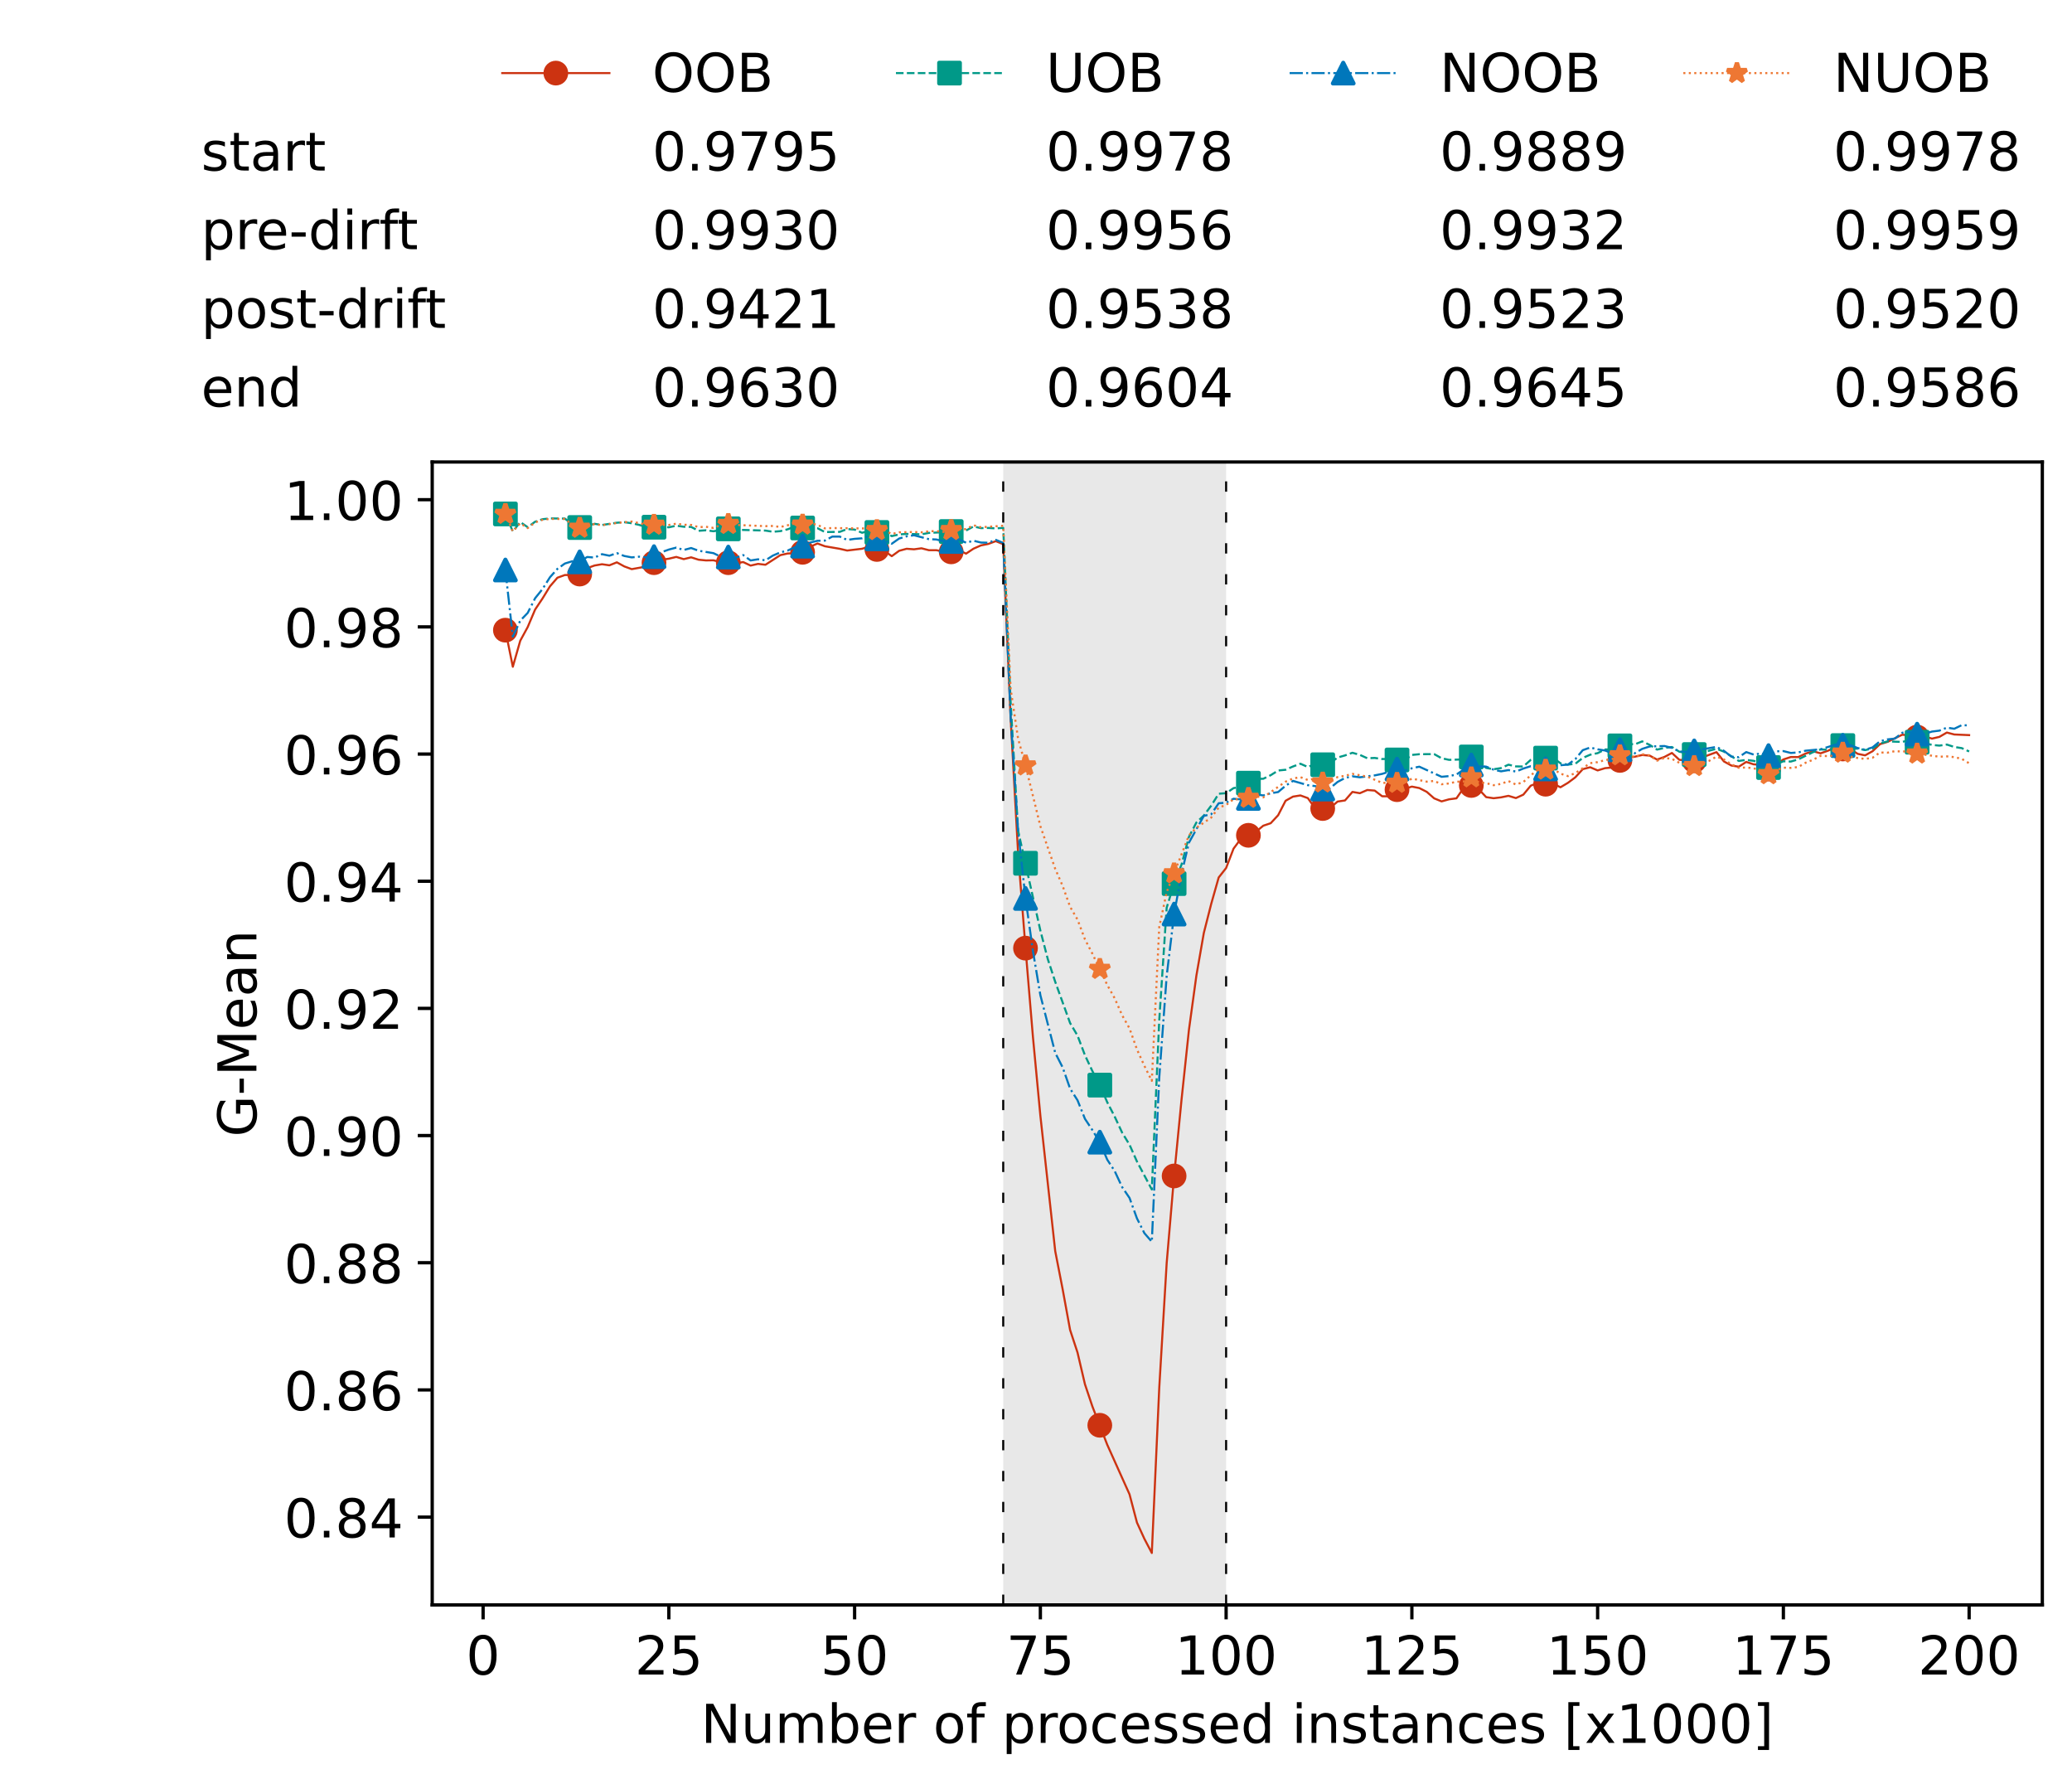 <?xml version="1.0" encoding="utf-8" standalone="no"?>
<!DOCTYPE svg PUBLIC "-//W3C//DTD SVG 1.1//EN"
  "http://www.w3.org/Graphics/SVG/1.1/DTD/svg11.dtd">
<!-- Created with matplotlib (https://matplotlib.org/) -->
<svg height="432.615pt" version="1.1" viewBox="0 0 502.65 432.615" width="502.65pt" xmlns="http://www.w3.org/2000/svg" xmlns:xlink="http://www.w3.org/1999/xlink">
 <defs>
  <style type="text/css">*{stroke-linecap:butt;stroke-linejoin:round;}</style>
 </defs>
 <g id="figure_1">
  <g id="patch_1">
   <path d="M 0 432.615 
L 502.65 432.615 
L 502.65 0 
L 0 0 
z
" style="fill:#ffffff;"/>
  </g>
  <g id="axes_1">
   <g id="patch_2">
    <path d="M 104.85 389.252 
L 495.45 389.252 
L 495.45 112.052 
L 104.85 112.052 
z
" style="fill:#ffffff;"/>
   </g>
   <g id="patch_3">
    <path clip-path="url(#p5266810980)" d="M 297.446 389.252 
L 297.446 112.052 
L 243.372 112.052 
L 243.372 389.252 
z
" style="fill:#d3d3d3;opacity:0.5;"/>
   </g>
   <g id="matplotlib.axis_1">
    <g id="xtick_1">
     <g id="line2d_1">
      <defs>
       <path d="M 0 0 
L 0 3.5 
" id="m28dac64e5a" style="stroke:#000000;stroke-width:0.8;"/>
      </defs>
      <g>
       <use style="stroke:#000000;stroke-width:0.8;" x="117.197" xlink:href="#m28dac64e5a" y="389.252"/>
      </g>
     </g>
     <g id="text_1">
      <!-- 0 -->
      <g transform="translate(113.061 406.13)scale(0.13 -0.13)">
       <defs>
        <path d="M 31.781 66.406 
Q 24.172 66.406 20.328 58.906 
Q 16.5 51.422 16.5 36.375 
Q 16.5 21.391 20.328 13.891 
Q 24.172 6.391 31.781 6.391 
Q 39.453 6.391 43.281 13.891 
Q 47.125 21.391 47.125 36.375 
Q 47.125 51.422 43.281 58.906 
Q 39.453 66.406 31.781 66.406 
z
M 31.781 74.219 
Q 44.047 74.219 50.516 64.516 
Q 56.984 54.828 56.984 36.375 
Q 56.984 17.969 50.516 8.266 
Q 44.047 -1.422 31.781 -1.422 
Q 19.531 -1.422 13.062 8.266 
Q 6.594 17.969 6.594 36.375 
Q 6.594 54.828 13.062 64.516 
Q 19.531 74.219 31.781 74.219 
z
" id="DejaVuSans-48"/>
       </defs>
       <use xlink:href="#DejaVuSans-48"/>
      </g>
     </g>
    </g>
    <g id="xtick_2">
     <g id="line2d_2">
      <g>
       <use style="stroke:#000000;stroke-width:0.8;" x="162.259" xlink:href="#m28dac64e5a" y="389.252"/>
      </g>
     </g>
     <g id="text_2">
      <!-- 25 -->
      <g transform="translate(153.988 406.13)scale(0.13 -0.13)">
       <defs>
        <path d="M 19.188 8.297 
L 53.609 8.297 
L 53.609 0 
L 7.328 0 
L 7.328 8.297 
Q 12.938 14.109 22.625 23.891 
Q 32.328 33.688 34.812 36.531 
Q 39.547 41.844 41.422 45.531 
Q 43.312 49.219 43.312 52.781 
Q 43.312 58.594 39.234 62.25 
Q 35.156 65.922 28.609 65.922 
Q 23.969 65.922 18.812 64.312 
Q 13.672 62.703 7.812 59.422 
L 7.812 69.391 
Q 13.766 71.781 18.938 73 
Q 24.125 74.219 28.422 74.219 
Q 39.75 74.219 46.484 68.547 
Q 53.219 62.891 53.219 53.422 
Q 53.219 48.922 51.531 44.891 
Q 49.859 40.875 45.406 35.406 
Q 44.188 33.984 37.641 27.219 
Q 31.109 20.453 19.188 8.297 
z
" id="DejaVuSans-50"/>
        <path d="M 10.797 72.906 
L 49.516 72.906 
L 49.516 64.594 
L 19.828 64.594 
L 19.828 46.734 
Q 21.969 47.469 24.109 47.828 
Q 26.266 48.188 28.422 48.188 
Q 40.625 48.188 47.75 41.5 
Q 54.891 34.812 54.891 23.391 
Q 54.891 11.625 47.562 5.094 
Q 40.234 -1.422 26.906 -1.422 
Q 22.312 -1.422 17.547 -0.641 
Q 12.797 0.141 7.719 1.703 
L 7.719 11.625 
Q 12.109 9.234 16.797 8.062 
Q 21.484 6.891 26.703 6.891 
Q 35.156 6.891 40.078 11.328 
Q 45.016 15.766 45.016 23.391 
Q 45.016 31 40.078 35.438 
Q 35.156 39.891 26.703 39.891 
Q 22.75 39.891 18.812 39.016 
Q 14.891 38.141 10.797 36.281 
z
" id="DejaVuSans-53"/>
       </defs>
       <use xlink:href="#DejaVuSans-50"/>
       <use x="63.623" xlink:href="#DejaVuSans-53"/>
      </g>
     </g>
    </g>
    <g id="xtick_3">
     <g id="line2d_3">
      <g>
       <use style="stroke:#000000;stroke-width:0.8;" x="207.322" xlink:href="#m28dac64e5a" y="389.252"/>
      </g>
     </g>
     <g id="text_3">
      <!-- 50 -->
      <g transform="translate(199.05 406.13)scale(0.13 -0.13)">
       <use xlink:href="#DejaVuSans-53"/>
       <use x="63.623" xlink:href="#DejaVuSans-48"/>
      </g>
     </g>
    </g>
    <g id="xtick_4">
     <g id="line2d_4">
      <g>
       <use style="stroke:#000000;stroke-width:0.8;" x="252.384" xlink:href="#m28dac64e5a" y="389.252"/>
      </g>
     </g>
     <g id="text_4">
      <!-- 75 -->
      <g transform="translate(244.113 406.13)scale(0.13 -0.13)">
       <defs>
        <path d="M 8.203 72.906 
L 55.078 72.906 
L 55.078 68.703 
L 28.609 0 
L 18.312 0 
L 43.219 64.594 
L 8.203 64.594 
z
" id="DejaVuSans-55"/>
       </defs>
       <use xlink:href="#DejaVuSans-55"/>
       <use x="63.623" xlink:href="#DejaVuSans-53"/>
      </g>
     </g>
    </g>
    <g id="xtick_5">
     <g id="line2d_5">
      <g>
       <use style="stroke:#000000;stroke-width:0.8;" x="297.446" xlink:href="#m28dac64e5a" y="389.252"/>
      </g>
     </g>
     <g id="text_5">
      <!-- 100 -->
      <g transform="translate(285.039 406.13)scale(0.13 -0.13)">
       <defs>
        <path d="M 12.406 8.297 
L 28.516 8.297 
L 28.516 63.922 
L 10.984 60.406 
L 10.984 69.391 
L 28.422 72.906 
L 38.281 72.906 
L 38.281 8.297 
L 54.391 8.297 
L 54.391 0 
L 12.406 0 
z
" id="DejaVuSans-49"/>
       </defs>
       <use xlink:href="#DejaVuSans-49"/>
       <use x="63.623" xlink:href="#DejaVuSans-48"/>
       <use x="127.246" xlink:href="#DejaVuSans-48"/>
      </g>
     </g>
    </g>
    <g id="xtick_6">
     <g id="line2d_6">
      <g>
       <use style="stroke:#000000;stroke-width:0.8;" x="342.509" xlink:href="#m28dac64e5a" y="389.252"/>
      </g>
     </g>
     <g id="text_6">
      <!-- 125 -->
      <g transform="translate(330.102 406.13)scale(0.13 -0.13)">
       <use xlink:href="#DejaVuSans-49"/>
       <use x="63.623" xlink:href="#DejaVuSans-50"/>
       <use x="127.246" xlink:href="#DejaVuSans-53"/>
      </g>
     </g>
    </g>
    <g id="xtick_7">
     <g id="line2d_7">
      <g>
       <use style="stroke:#000000;stroke-width:0.8;" x="387.571" xlink:href="#m28dac64e5a" y="389.252"/>
      </g>
     </g>
     <g id="text_7">
      <!-- 150 -->
      <g transform="translate(375.164 406.13)scale(0.13 -0.13)">
       <use xlink:href="#DejaVuSans-49"/>
       <use x="63.623" xlink:href="#DejaVuSans-53"/>
       <use x="127.246" xlink:href="#DejaVuSans-48"/>
      </g>
     </g>
    </g>
    <g id="xtick_8">
     <g id="line2d_8">
      <g>
       <use style="stroke:#000000;stroke-width:0.8;" x="432.633" xlink:href="#m28dac64e5a" y="389.252"/>
      </g>
     </g>
     <g id="text_8">
      <!-- 175 -->
      <g transform="translate(420.226 406.13)scale(0.13 -0.13)">
       <use xlink:href="#DejaVuSans-49"/>
       <use x="63.623" xlink:href="#DejaVuSans-55"/>
       <use x="127.246" xlink:href="#DejaVuSans-53"/>
      </g>
     </g>
    </g>
    <g id="xtick_9">
     <g id="line2d_9">
      <g>
       <use style="stroke:#000000;stroke-width:0.8;" x="477.695" xlink:href="#m28dac64e5a" y="389.252"/>
      </g>
     </g>
     <g id="text_9">
      <!-- 200 -->
      <g transform="translate(465.289 406.13)scale(0.13 -0.13)">
       <use xlink:href="#DejaVuSans-50"/>
       <use x="63.623" xlink:href="#DejaVuSans-48"/>
       <use x="127.246" xlink:href="#DejaVuSans-48"/>
      </g>
     </g>
    </g>
    <g id="text_10">
     <!-- Number of processed instances [x1000] -->
     <g transform="translate(170.025 422.711)scale(0.13 -0.13)">
      <defs>
       <path d="M 9.812 72.906 
L 23.094 72.906 
L 55.422 11.922 
L 55.422 72.906 
L 64.984 72.906 
L 64.984 0 
L 51.703 0 
L 19.391 60.984 
L 19.391 0 
L 9.812 0 
z
" id="DejaVuSans-78"/>
       <path d="M 8.5 21.578 
L 8.5 54.688 
L 17.484 54.688 
L 17.484 21.922 
Q 17.484 14.156 20.5 10.266 
Q 23.531 6.391 29.594 6.391 
Q 36.859 6.391 41.078 11.031 
Q 45.312 15.672 45.312 23.688 
L 45.312 54.688 
L 54.297 54.688 
L 54.297 0 
L 45.312 0 
L 45.312 8.406 
Q 42.047 3.422 37.719 1 
Q 33.406 -1.422 27.688 -1.422 
Q 18.266 -1.422 13.375 4.438 
Q 8.5 10.297 8.5 21.578 
z
M 31.109 56 
z
" id="DejaVuSans-117"/>
       <path d="M 52 44.188 
Q 55.375 50.25 60.062 53.125 
Q 64.75 56 71.094 56 
Q 79.641 56 84.281 50.016 
Q 88.922 44.047 88.922 33.016 
L 88.922 0 
L 79.891 0 
L 79.891 32.719 
Q 79.891 40.578 77.094 44.375 
Q 74.312 48.188 68.609 48.188 
Q 61.625 48.188 57.562 43.547 
Q 53.516 38.922 53.516 30.906 
L 53.516 0 
L 44.484 0 
L 44.484 32.719 
Q 44.484 40.625 41.703 44.406 
Q 38.922 48.188 33.109 48.188 
Q 26.219 48.188 22.156 43.531 
Q 18.109 38.875 18.109 30.906 
L 18.109 0 
L 9.078 0 
L 9.078 54.688 
L 18.109 54.688 
L 18.109 46.188 
Q 21.188 51.219 25.484 53.609 
Q 29.781 56 35.688 56 
Q 41.656 56 45.828 52.969 
Q 50 49.953 52 44.188 
z
" id="DejaVuSans-109"/>
       <path d="M 48.688 27.297 
Q 48.688 37.203 44.609 42.844 
Q 40.531 48.484 33.406 48.484 
Q 26.266 48.484 22.188 42.844 
Q 18.109 37.203 18.109 27.297 
Q 18.109 17.391 22.188 11.75 
Q 26.266 6.109 33.406 6.109 
Q 40.531 6.109 44.609 11.75 
Q 48.688 17.391 48.688 27.297 
z
M 18.109 46.391 
Q 20.953 51.266 25.266 53.625 
Q 29.594 56 35.594 56 
Q 45.562 56 51.781 48.094 
Q 58.016 40.188 58.016 27.297 
Q 58.016 14.406 51.781 6.484 
Q 45.562 -1.422 35.594 -1.422 
Q 29.594 -1.422 25.266 0.953 
Q 20.953 3.328 18.109 8.203 
L 18.109 0 
L 9.078 0 
L 9.078 75.984 
L 18.109 75.984 
z
" id="DejaVuSans-98"/>
       <path d="M 56.203 29.594 
L 56.203 25.203 
L 14.891 25.203 
Q 15.484 15.922 20.484 11.062 
Q 25.484 6.203 34.422 6.203 
Q 39.594 6.203 44.453 7.469 
Q 49.312 8.734 54.109 11.281 
L 54.109 2.781 
Q 49.266 0.734 44.188 -0.344 
Q 39.109 -1.422 33.891 -1.422 
Q 20.797 -1.422 13.156 6.188 
Q 5.516 13.812 5.516 26.812 
Q 5.516 40.234 12.766 48.109 
Q 20.016 56 32.328 56 
Q 43.359 56 49.781 48.891 
Q 56.203 41.797 56.203 29.594 
z
M 47.219 32.234 
Q 47.125 39.594 43.094 43.984 
Q 39.062 48.391 32.422 48.391 
Q 24.906 48.391 20.391 44.141 
Q 15.875 39.891 15.188 32.172 
z
" id="DejaVuSans-101"/>
       <path d="M 41.109 46.297 
Q 39.594 47.172 37.812 47.578 
Q 36.031 48 33.891 48 
Q 26.266 48 22.188 43.047 
Q 18.109 38.094 18.109 28.812 
L 18.109 0 
L 9.078 0 
L 9.078 54.688 
L 18.109 54.688 
L 18.109 46.188 
Q 20.953 51.172 25.484 53.578 
Q 30.031 56 36.531 56 
Q 37.453 56 38.578 55.875 
Q 39.703 55.766 41.062 55.516 
z
" id="DejaVuSans-114"/>
       <path id="DejaVuSans-32"/>
       <path d="M 30.609 48.391 
Q 23.391 48.391 19.188 42.75 
Q 14.984 37.109 14.984 27.297 
Q 14.984 17.484 19.156 11.844 
Q 23.344 6.203 30.609 6.203 
Q 37.797 6.203 41.984 11.859 
Q 46.188 17.531 46.188 27.297 
Q 46.188 37.016 41.984 42.703 
Q 37.797 48.391 30.609 48.391 
z
M 30.609 56 
Q 42.328 56 49.016 48.375 
Q 55.719 40.766 55.719 27.297 
Q 55.719 13.875 49.016 6.219 
Q 42.328 -1.422 30.609 -1.422 
Q 18.844 -1.422 12.172 6.219 
Q 5.516 13.875 5.516 27.297 
Q 5.516 40.766 12.172 48.375 
Q 18.844 56 30.609 56 
z
" id="DejaVuSans-111"/>
       <path d="M 37.109 75.984 
L 37.109 68.5 
L 28.516 68.5 
Q 23.688 68.5 21.797 66.547 
Q 19.922 64.594 19.922 59.516 
L 19.922 54.688 
L 34.719 54.688 
L 34.719 47.703 
L 19.922 47.703 
L 19.922 0 
L 10.891 0 
L 10.891 47.703 
L 2.297 47.703 
L 2.297 54.688 
L 10.891 54.688 
L 10.891 58.5 
Q 10.891 67.625 15.141 71.797 
Q 19.391 75.984 28.609 75.984 
z
" id="DejaVuSans-102"/>
       <path d="M 18.109 8.203 
L 18.109 -20.797 
L 9.078 -20.797 
L 9.078 54.688 
L 18.109 54.688 
L 18.109 46.391 
Q 20.953 51.266 25.266 53.625 
Q 29.594 56 35.594 56 
Q 45.562 56 51.781 48.094 
Q 58.016 40.188 58.016 27.297 
Q 58.016 14.406 51.781 6.484 
Q 45.562 -1.422 35.594 -1.422 
Q 29.594 -1.422 25.266 0.953 
Q 20.953 3.328 18.109 8.203 
z
M 48.688 27.297 
Q 48.688 37.203 44.609 42.844 
Q 40.531 48.484 33.406 48.484 
Q 26.266 48.484 22.188 42.844 
Q 18.109 37.203 18.109 27.297 
Q 18.109 17.391 22.188 11.75 
Q 26.266 6.109 33.406 6.109 
Q 40.531 6.109 44.609 11.75 
Q 48.688 17.391 48.688 27.297 
z
" id="DejaVuSans-112"/>
       <path d="M 48.781 52.594 
L 48.781 44.188 
Q 44.969 46.297 41.141 47.344 
Q 37.312 48.391 33.406 48.391 
Q 24.656 48.391 19.812 42.844 
Q 14.984 37.312 14.984 27.297 
Q 14.984 17.281 19.812 11.734 
Q 24.656 6.203 33.406 6.203 
Q 37.312 6.203 41.141 7.25 
Q 44.969 8.297 48.781 10.406 
L 48.781 2.094 
Q 45.016 0.344 40.984 -0.531 
Q 36.969 -1.422 32.422 -1.422 
Q 20.062 -1.422 12.781 6.344 
Q 5.516 14.109 5.516 27.297 
Q 5.516 40.672 12.859 48.328 
Q 20.219 56 33.016 56 
Q 37.156 56 41.109 55.141 
Q 45.062 54.297 48.781 52.594 
z
" id="DejaVuSans-99"/>
       <path d="M 44.281 53.078 
L 44.281 44.578 
Q 40.484 46.531 36.375 47.5 
Q 32.281 48.484 27.875 48.484 
Q 21.188 48.484 17.844 46.438 
Q 14.5 44.391 14.5 40.281 
Q 14.5 37.156 16.891 35.375 
Q 19.281 33.594 26.516 31.984 
L 29.594 31.297 
Q 39.156 29.25 43.188 25.516 
Q 47.219 21.781 47.219 15.094 
Q 47.219 7.469 41.188 3.016 
Q 35.156 -1.422 24.609 -1.422 
Q 20.219 -1.422 15.453 -0.562 
Q 10.688 0.297 5.422 2 
L 5.422 11.281 
Q 10.406 8.688 15.234 7.391 
Q 20.062 6.109 24.812 6.109 
Q 31.156 6.109 34.562 8.281 
Q 37.984 10.453 37.984 14.406 
Q 37.984 18.062 35.516 20.016 
Q 33.062 21.969 24.703 23.781 
L 21.578 24.516 
Q 13.234 26.266 9.516 29.906 
Q 5.812 33.547 5.812 39.891 
Q 5.812 47.609 11.281 51.797 
Q 16.75 56 26.812 56 
Q 31.781 56 36.172 55.266 
Q 40.578 54.547 44.281 53.078 
z
" id="DejaVuSans-115"/>
       <path d="M 45.406 46.391 
L 45.406 75.984 
L 54.391 75.984 
L 54.391 0 
L 45.406 0 
L 45.406 8.203 
Q 42.578 3.328 38.25 0.953 
Q 33.938 -1.422 27.875 -1.422 
Q 17.969 -1.422 11.734 6.484 
Q 5.516 14.406 5.516 27.297 
Q 5.516 40.188 11.734 48.094 
Q 17.969 56 27.875 56 
Q 33.938 56 38.25 53.625 
Q 42.578 51.266 45.406 46.391 
z
M 14.797 27.297 
Q 14.797 17.391 18.875 11.75 
Q 22.953 6.109 30.078 6.109 
Q 37.203 6.109 41.297 11.75 
Q 45.406 17.391 45.406 27.297 
Q 45.406 37.203 41.297 42.844 
Q 37.203 48.484 30.078 48.484 
Q 22.953 48.484 18.875 42.844 
Q 14.797 37.203 14.797 27.297 
z
" id="DejaVuSans-100"/>
       <path d="M 9.422 54.688 
L 18.406 54.688 
L 18.406 0 
L 9.422 0 
z
M 9.422 75.984 
L 18.406 75.984 
L 18.406 64.594 
L 9.422 64.594 
z
" id="DejaVuSans-105"/>
       <path d="M 54.891 33.016 
L 54.891 0 
L 45.906 0 
L 45.906 32.719 
Q 45.906 40.484 42.875 44.328 
Q 39.844 48.188 33.797 48.188 
Q 26.516 48.188 22.312 43.547 
Q 18.109 38.922 18.109 30.906 
L 18.109 0 
L 9.078 0 
L 9.078 54.688 
L 18.109 54.688 
L 18.109 46.188 
Q 21.344 51.125 25.703 53.562 
Q 30.078 56 35.797 56 
Q 45.219 56 50.047 50.172 
Q 54.891 44.344 54.891 33.016 
z
" id="DejaVuSans-110"/>
       <path d="M 18.312 70.219 
L 18.312 54.688 
L 36.812 54.688 
L 36.812 47.703 
L 18.312 47.703 
L 18.312 18.016 
Q 18.312 11.328 20.141 9.422 
Q 21.969 7.516 27.594 7.516 
L 36.812 7.516 
L 36.812 0 
L 27.594 0 
Q 17.188 0 13.234 3.875 
Q 9.281 7.766 9.281 18.016 
L 9.281 47.703 
L 2.688 47.703 
L 2.688 54.688 
L 9.281 54.688 
L 9.281 70.219 
z
" id="DejaVuSans-116"/>
       <path d="M 34.281 27.484 
Q 23.391 27.484 19.188 25 
Q 14.984 22.516 14.984 16.5 
Q 14.984 11.719 18.141 8.906 
Q 21.297 6.109 26.703 6.109 
Q 34.188 6.109 38.703 11.406 
Q 43.219 16.703 43.219 25.484 
L 43.219 27.484 
z
M 52.203 31.203 
L 52.203 0 
L 43.219 0 
L 43.219 8.297 
Q 40.141 3.328 35.547 0.953 
Q 30.953 -1.422 24.312 -1.422 
Q 15.922 -1.422 10.953 3.297 
Q 6 8.016 6 15.922 
Q 6 25.141 12.172 29.828 
Q 18.359 34.516 30.609 34.516 
L 43.219 34.516 
L 43.219 35.406 
Q 43.219 41.609 39.141 45 
Q 35.062 48.391 27.688 48.391 
Q 23 48.391 18.547 47.266 
Q 14.109 46.141 10.016 43.891 
L 10.016 52.203 
Q 14.938 54.109 19.578 55.047 
Q 24.219 56 28.609 56 
Q 40.484 56 46.344 49.844 
Q 52.203 43.703 52.203 31.203 
z
" id="DejaVuSans-97"/>
       <path d="M 8.594 75.984 
L 29.297 75.984 
L 29.297 69 
L 17.578 69 
L 17.578 -6.203 
L 29.297 -6.203 
L 29.297 -13.188 
L 8.594 -13.188 
z
" id="DejaVuSans-91"/>
       <path d="M 54.891 54.688 
L 35.109 28.078 
L 55.906 0 
L 45.312 0 
L 29.391 21.484 
L 13.484 0 
L 2.875 0 
L 24.125 28.609 
L 4.688 54.688 
L 15.281 54.688 
L 29.781 35.203 
L 44.281 54.688 
z
" id="DejaVuSans-120"/>
       <path d="M 30.422 75.984 
L 30.422 -13.188 
L 9.719 -13.188 
L 9.719 -6.203 
L 21.391 -6.203 
L 21.391 69 
L 9.719 69 
L 9.719 75.984 
z
" id="DejaVuSans-93"/>
      </defs>
      <use xlink:href="#DejaVuSans-78"/>
      <use x="74.805" xlink:href="#DejaVuSans-117"/>
      <use x="138.184" xlink:href="#DejaVuSans-109"/>
      <use x="235.596" xlink:href="#DejaVuSans-98"/>
      <use x="299.072" xlink:href="#DejaVuSans-101"/>
      <use x="360.596" xlink:href="#DejaVuSans-114"/>
      <use x="401.709" xlink:href="#DejaVuSans-32"/>
      <use x="433.496" xlink:href="#DejaVuSans-111"/>
      <use x="494.678" xlink:href="#DejaVuSans-102"/>
      <use x="529.883" xlink:href="#DejaVuSans-32"/>
      <use x="561.67" xlink:href="#DejaVuSans-112"/>
      <use x="625.146" xlink:href="#DejaVuSans-114"/>
      <use x="664.01" xlink:href="#DejaVuSans-111"/>
      <use x="725.191" xlink:href="#DejaVuSans-99"/>
      <use x="780.172" xlink:href="#DejaVuSans-101"/>
      <use x="841.695" xlink:href="#DejaVuSans-115"/>
      <use x="893.795" xlink:href="#DejaVuSans-115"/>
      <use x="945.895" xlink:href="#DejaVuSans-101"/>
      <use x="1007.418" xlink:href="#DejaVuSans-100"/>
      <use x="1070.895" xlink:href="#DejaVuSans-32"/>
      <use x="1102.682" xlink:href="#DejaVuSans-105"/>
      <use x="1130.465" xlink:href="#DejaVuSans-110"/>
      <use x="1193.844" xlink:href="#DejaVuSans-115"/>
      <use x="1245.943" xlink:href="#DejaVuSans-116"/>
      <use x="1285.152" xlink:href="#DejaVuSans-97"/>
      <use x="1346.432" xlink:href="#DejaVuSans-110"/>
      <use x="1409.811" xlink:href="#DejaVuSans-99"/>
      <use x="1464.791" xlink:href="#DejaVuSans-101"/>
      <use x="1526.314" xlink:href="#DejaVuSans-115"/>
      <use x="1578.414" xlink:href="#DejaVuSans-32"/>
      <use x="1610.201" xlink:href="#DejaVuSans-91"/>
      <use x="1649.215" xlink:href="#DejaVuSans-120"/>
      <use x="1708.395" xlink:href="#DejaVuSans-49"/>
      <use x="1772.018" xlink:href="#DejaVuSans-48"/>
      <use x="1835.641" xlink:href="#DejaVuSans-48"/>
      <use x="1899.264" xlink:href="#DejaVuSans-48"/>
      <use x="1962.887" xlink:href="#DejaVuSans-93"/>
     </g>
    </g>
   </g>
   <g id="matplotlib.axis_2">
    <g id="ytick_1">
     <g id="line2d_10">
      <defs>
       <path d="M 0 0 
L -3.5 0 
" id="m01e9fd1bb8" style="stroke:#000000;stroke-width:0.8;"/>
      </defs>
      <g>
       <use style="stroke:#000000;stroke-width:0.8;" x="104.85" xlink:href="#m01e9fd1bb8" y="367.946"/>
      </g>
     </g>
     <g id="text_11">
      <!-- 0.84 -->
      <g transform="translate(68.905 372.885)scale(0.13 -0.13)">
       <defs>
        <path d="M 10.688 12.406 
L 21 12.406 
L 21 0 
L 10.688 0 
z
" id="DejaVuSans-46"/>
        <path d="M 31.781 34.625 
Q 24.75 34.625 20.719 30.859 
Q 16.703 27.094 16.703 20.516 
Q 16.703 13.922 20.719 10.156 
Q 24.75 6.391 31.781 6.391 
Q 38.812 6.391 42.859 10.172 
Q 46.922 13.969 46.922 20.516 
Q 46.922 27.094 42.891 30.859 
Q 38.875 34.625 31.781 34.625 
z
M 21.922 38.812 
Q 15.578 40.375 12.031 44.719 
Q 8.5 49.078 8.5 55.328 
Q 8.5 64.062 14.719 69.141 
Q 20.953 74.219 31.781 74.219 
Q 42.672 74.219 48.875 69.141 
Q 55.078 64.062 55.078 55.328 
Q 55.078 49.078 51.531 44.719 
Q 48 40.375 41.703 38.812 
Q 48.828 37.156 52.797 32.312 
Q 56.781 27.484 56.781 20.516 
Q 56.781 9.906 50.312 4.234 
Q 43.844 -1.422 31.781 -1.422 
Q 19.734 -1.422 13.25 4.234 
Q 6.781 9.906 6.781 20.516 
Q 6.781 27.484 10.781 32.312 
Q 14.797 37.156 21.922 38.812 
z
M 18.312 54.391 
Q 18.312 48.734 21.844 45.562 
Q 25.391 42.391 31.781 42.391 
Q 38.141 42.391 41.719 45.562 
Q 45.312 48.734 45.312 54.391 
Q 45.312 60.062 41.719 63.234 
Q 38.141 66.406 31.781 66.406 
Q 25.391 66.406 21.844 63.234 
Q 18.312 60.062 18.312 54.391 
z
" id="DejaVuSans-56"/>
        <path d="M 37.797 64.312 
L 12.891 25.391 
L 37.797 25.391 
z
M 35.203 72.906 
L 47.609 72.906 
L 47.609 25.391 
L 58.016 25.391 
L 58.016 17.188 
L 47.609 17.188 
L 47.609 0 
L 37.797 0 
L 37.797 17.188 
L 4.891 17.188 
L 4.891 26.703 
z
" id="DejaVuSans-52"/>
       </defs>
       <use xlink:href="#DejaVuSans-48"/>
       <use x="63.623" xlink:href="#DejaVuSans-46"/>
       <use x="95.41" xlink:href="#DejaVuSans-56"/>
       <use x="159.033" xlink:href="#DejaVuSans-52"/>
      </g>
     </g>
    </g>
    <g id="ytick_2">
     <g id="line2d_11">
      <g>
       <use style="stroke:#000000;stroke-width:0.8;" x="104.85" xlink:href="#m01e9fd1bb8" y="337.102"/>
      </g>
     </g>
     <g id="text_12">
      <!-- 0.86 -->
      <g transform="translate(68.905 342.041)scale(0.13 -0.13)">
       <defs>
        <path d="M 33.016 40.375 
Q 26.375 40.375 22.484 35.828 
Q 18.609 31.297 18.609 23.391 
Q 18.609 15.531 22.484 10.953 
Q 26.375 6.391 33.016 6.391 
Q 39.656 6.391 43.531 10.953 
Q 47.406 15.531 47.406 23.391 
Q 47.406 31.297 43.531 35.828 
Q 39.656 40.375 33.016 40.375 
z
M 52.594 71.297 
L 52.594 62.312 
Q 48.875 64.062 45.094 64.984 
Q 41.312 65.922 37.594 65.922 
Q 27.828 65.922 22.672 59.328 
Q 17.531 52.734 16.797 39.406 
Q 19.672 43.656 24.016 45.922 
Q 28.375 48.188 33.594 48.188 
Q 44.578 48.188 50.953 41.516 
Q 57.328 34.859 57.328 23.391 
Q 57.328 12.156 50.688 5.359 
Q 44.047 -1.422 33.016 -1.422 
Q 20.359 -1.422 13.672 8.266 
Q 6.984 17.969 6.984 36.375 
Q 6.984 53.656 15.188 63.938 
Q 23.391 74.219 37.203 74.219 
Q 40.922 74.219 44.703 73.484 
Q 48.484 72.75 52.594 71.297 
z
" id="DejaVuSans-54"/>
       </defs>
       <use xlink:href="#DejaVuSans-48"/>
       <use x="63.623" xlink:href="#DejaVuSans-46"/>
       <use x="95.41" xlink:href="#DejaVuSans-56"/>
       <use x="159.033" xlink:href="#DejaVuSans-54"/>
      </g>
     </g>
    </g>
    <g id="ytick_3">
     <g id="line2d_12">
      <g>
       <use style="stroke:#000000;stroke-width:0.8;" x="104.85" xlink:href="#m01e9fd1bb8" y="306.258"/>
      </g>
     </g>
     <g id="text_13">
      <!-- 0.88 -->
      <g transform="translate(68.905 311.197)scale(0.13 -0.13)">
       <use xlink:href="#DejaVuSans-48"/>
       <use x="63.623" xlink:href="#DejaVuSans-46"/>
       <use x="95.41" xlink:href="#DejaVuSans-56"/>
       <use x="159.033" xlink:href="#DejaVuSans-56"/>
      </g>
     </g>
    </g>
    <g id="ytick_4">
     <g id="line2d_13">
      <g>
       <use style="stroke:#000000;stroke-width:0.8;" x="104.85" xlink:href="#m01e9fd1bb8" y="275.414"/>
      </g>
     </g>
     <g id="text_14">
      <!-- 0.90 -->
      <g transform="translate(68.905 280.353)scale(0.13 -0.13)">
       <defs>
        <path d="M 10.984 1.516 
L 10.984 10.5 
Q 14.703 8.734 18.5 7.812 
Q 22.312 6.891 25.984 6.891 
Q 35.75 6.891 40.891 13.453 
Q 46.047 20.016 46.781 33.406 
Q 43.953 29.203 39.594 26.953 
Q 35.25 24.703 29.984 24.703 
Q 19.047 24.703 12.672 31.312 
Q 6.297 37.938 6.297 49.422 
Q 6.297 60.641 12.938 67.422 
Q 19.578 74.219 30.609 74.219 
Q 43.266 74.219 49.922 64.516 
Q 56.594 54.828 56.594 36.375 
Q 56.594 19.141 48.406 8.859 
Q 40.234 -1.422 26.422 -1.422 
Q 22.703 -1.422 18.891 -0.688 
Q 15.094 0.047 10.984 1.516 
z
M 30.609 32.422 
Q 37.25 32.422 41.125 36.953 
Q 45.016 41.5 45.016 49.422 
Q 45.016 57.281 41.125 61.844 
Q 37.25 66.406 30.609 66.406 
Q 23.969 66.406 20.094 61.844 
Q 16.219 57.281 16.219 49.422 
Q 16.219 41.5 20.094 36.953 
Q 23.969 32.422 30.609 32.422 
z
" id="DejaVuSans-57"/>
       </defs>
       <use xlink:href="#DejaVuSans-48"/>
       <use x="63.623" xlink:href="#DejaVuSans-46"/>
       <use x="95.41" xlink:href="#DejaVuSans-57"/>
       <use x="159.033" xlink:href="#DejaVuSans-48"/>
      </g>
     </g>
    </g>
    <g id="ytick_5">
     <g id="line2d_14">
      <g>
       <use style="stroke:#000000;stroke-width:0.8;" x="104.85" xlink:href="#m01e9fd1bb8" y="244.57"/>
      </g>
     </g>
     <g id="text_15">
      <!-- 0.92 -->
      <g transform="translate(68.905 249.509)scale(0.13 -0.13)">
       <use xlink:href="#DejaVuSans-48"/>
       <use x="63.623" xlink:href="#DejaVuSans-46"/>
       <use x="95.41" xlink:href="#DejaVuSans-57"/>
       <use x="159.033" xlink:href="#DejaVuSans-50"/>
      </g>
     </g>
    </g>
    <g id="ytick_6">
     <g id="line2d_15">
      <g>
       <use style="stroke:#000000;stroke-width:0.8;" x="104.85" xlink:href="#m01e9fd1bb8" y="213.726"/>
      </g>
     </g>
     <g id="text_16">
      <!-- 0.94 -->
      <g transform="translate(68.905 218.665)scale(0.13 -0.13)">
       <use xlink:href="#DejaVuSans-48"/>
       <use x="63.623" xlink:href="#DejaVuSans-46"/>
       <use x="95.41" xlink:href="#DejaVuSans-57"/>
       <use x="159.033" xlink:href="#DejaVuSans-52"/>
      </g>
     </g>
    </g>
    <g id="ytick_7">
     <g id="line2d_16">
      <g>
       <use style="stroke:#000000;stroke-width:0.8;" x="104.85" xlink:href="#m01e9fd1bb8" y="182.882"/>
      </g>
     </g>
     <g id="text_17">
      <!-- 0.96 -->
      <g transform="translate(68.905 187.821)scale(0.13 -0.13)">
       <use xlink:href="#DejaVuSans-48"/>
       <use x="63.623" xlink:href="#DejaVuSans-46"/>
       <use x="95.41" xlink:href="#DejaVuSans-57"/>
       <use x="159.033" xlink:href="#DejaVuSans-54"/>
      </g>
     </g>
    </g>
    <g id="ytick_8">
     <g id="line2d_17">
      <g>
       <use style="stroke:#000000;stroke-width:0.8;" x="104.85" xlink:href="#m01e9fd1bb8" y="152.038"/>
      </g>
     </g>
     <g id="text_18">
      <!-- 0.98 -->
      <g transform="translate(68.905 156.977)scale(0.13 -0.13)">
       <use xlink:href="#DejaVuSans-48"/>
       <use x="63.623" xlink:href="#DejaVuSans-46"/>
       <use x="95.41" xlink:href="#DejaVuSans-57"/>
       <use x="159.033" xlink:href="#DejaVuSans-56"/>
      </g>
     </g>
    </g>
    <g id="ytick_9">
     <g id="line2d_18">
      <g>
       <use style="stroke:#000000;stroke-width:0.8;" x="104.85" xlink:href="#m01e9fd1bb8" y="121.194"/>
      </g>
     </g>
     <g id="text_19">
      <!-- 1.00 -->
      <g transform="translate(68.905 126.133)scale(0.13 -0.13)">
       <use xlink:href="#DejaVuSans-49"/>
       <use x="63.623" xlink:href="#DejaVuSans-46"/>
       <use x="95.41" xlink:href="#DejaVuSans-48"/>
       <use x="159.033" xlink:href="#DejaVuSans-48"/>
      </g>
     </g>
    </g>
    <g id="text_20">
     <!-- G-Mean -->
     <g transform="translate(62.201 275.744)rotate(-90)scale(0.13 -0.13)">
      <defs>
       <path d="M 59.516 10.406 
L 59.516 29.984 
L 43.406 29.984 
L 43.406 38.094 
L 69.281 38.094 
L 69.281 6.781 
Q 63.578 2.734 56.688 0.656 
Q 49.812 -1.422 42 -1.422 
Q 24.906 -1.422 15.25 8.562 
Q 5.609 18.562 5.609 36.375 
Q 5.609 54.25 15.25 64.234 
Q 24.906 74.219 42 74.219 
Q 49.125 74.219 55.547 72.453 
Q 61.969 70.703 67.391 67.281 
L 67.391 56.781 
Q 61.922 61.422 55.766 63.766 
Q 49.609 66.109 42.828 66.109 
Q 29.438 66.109 22.719 58.641 
Q 16.016 51.172 16.016 36.375 
Q 16.016 21.625 22.719 14.156 
Q 29.438 6.688 42.828 6.688 
Q 48.047 6.688 52.141 7.594 
Q 56.25 8.5 59.516 10.406 
z
" id="DejaVuSans-71"/>
       <path d="M 4.891 31.391 
L 31.203 31.391 
L 31.203 23.391 
L 4.891 23.391 
z
" id="DejaVuSans-45"/>
       <path d="M 9.812 72.906 
L 24.516 72.906 
L 43.109 23.297 
L 61.812 72.906 
L 76.516 72.906 
L 76.516 0 
L 66.891 0 
L 66.891 64.016 
L 48.094 14.016 
L 38.188 14.016 
L 19.391 64.016 
L 19.391 0 
L 9.812 0 
z
" id="DejaVuSans-77"/>
      </defs>
      <use xlink:href="#DejaVuSans-71"/>
      <use x="77.49" xlink:href="#DejaVuSans-45"/>
      <use x="113.574" xlink:href="#DejaVuSans-77"/>
      <use x="199.854" xlink:href="#DejaVuSans-101"/>
      <use x="261.377" xlink:href="#DejaVuSans-97"/>
      <use x="322.656" xlink:href="#DejaVuSans-110"/>
     </g>
    </g>
   </g>
   <g id="line2d_19"/>
   <g id="line2d_20"/>
   <g id="line2d_21"/>
   <g id="line2d_22"/>
   <g id="line2d_23"/>
   <g id="line2d_24">
    <path clip-path="url(#p5266810980)" d="M 122.605 152.838 
L 124.407 161.709 
L 126.21 155.394 
L 128.012 152.09 
L 129.815 147.837 
L 131.617 145.141 
L 133.419 142.204 
L 135.222 140.116 
L 137.024 139.466 
L 138.827 139.457 
L 140.629 139.227 
L 142.432 137.795 
L 144.234 137.155 
L 146.037 136.845 
L 147.839 137.108 
L 149.642 136.385 
L 151.444 137.371 
L 153.247 138.037 
L 156.852 137.386 
L 158.654 136.47 
L 160.457 135.766 
L 162.259 135.502 
L 164.062 135.072 
L 165.864 135.61 
L 167.667 135.171 
L 169.469 135.749 
L 171.272 135.924 
L 173.074 135.891 
L 174.877 136.352 
L 178.482 136.648 
L 180.284 136.317 
L 182.087 137.173 
L 183.889 136.762 
L 185.692 136.973 
L 189.297 134.642 
L 191.099 134.236 
L 192.902 134.185 
L 194.704 133.952 
L 196.507 132.627 
L 198.309 131.813 
L 200.112 132.485 
L 203.717 133.105 
L 205.519 133.523 
L 209.124 133.092 
L 210.927 132.574 
L 212.729 133.261 
L 214.532 133.602 
L 216.334 134.889 
L 218.137 133.58 
L 219.939 133.097 
L 221.742 133.225 
L 223.544 132.979 
L 225.347 133.445 
L 227.149 133.444 
L 228.952 133.782 
L 230.754 133.842 
L 232.557 133.401 
L 234.359 134.277 
L 236.162 133.072 
L 237.964 132.282 
L 239.767 131.918 
L 241.569 131.246 
L 243.372 131.983 
L 245.174 174.253 
L 246.976 206.82 
L 248.779 229.958 
L 250.581 251.491 
L 252.384 270.583 
L 255.989 303.442 
L 257.791 312.695 
L 259.594 322.556 
L 261.396 328.032 
L 263.199 335.73 
L 265.001 341.099 
L 268.606 350.389 
L 274.014 362.425 
L 275.816 369.27 
L 277.619 373.215 
L 279.421 376.652 
L 281.224 336.603 
L 283.026 306.341 
L 284.829 285.213 
L 286.631 266.7 
L 288.434 249.719 
L 290.236 236.6 
L 292.039 226.27 
L 293.841 219.183 
L 295.644 212.82 
L 297.446 210.525 
L 299.249 205.824 
L 301.051 203.399 
L 304.656 201.739 
L 306.459 200.263 
L 308.261 199.657 
L 310.064 197.72 
L 311.866 194.218 
L 313.669 193.207 
L 315.471 192.919 
L 317.274 193.57 
L 319.076 196.112 
L 320.879 196.093 
L 322.681 195.946 
L 324.484 194.405 
L 326.286 194.133 
L 328.089 192.065 
L 329.891 192.379 
L 331.694 191.602 
L 333.496 191.745 
L 335.299 193.122 
L 337.101 193.136 
L 338.904 191.523 
L 340.706 191.346 
L 342.509 190.777 
L 344.311 191.131 
L 346.114 192.049 
L 347.916 193.627 
L 349.719 194.365 
L 351.521 193.864 
L 353.324 193.621 
L 355.126 191.015 
L 356.928 190.501 
L 358.731 191.41 
L 360.533 193.332 
L 362.336 193.598 
L 364.138 193.387 
L 365.941 193.016 
L 367.743 193.561 
L 369.546 192.729 
L 371.348 190.555 
L 373.151 189.847 
L 374.953 190.199 
L 376.756 190.057 
L 378.558 190.94 
L 380.361 189.867 
L 382.163 188.521 
L 383.966 186.549 
L 385.768 186.084 
L 387.571 186.855 
L 389.373 186.307 
L 391.176 186.137 
L 392.978 184.426 
L 394.781 183.757 
L 396.583 183.527 
L 398.386 183.115 
L 400.188 183.259 
L 401.991 184.222 
L 403.793 183.575 
L 405.596 182.617 
L 407.398 184.285 
L 411.003 184.513 
L 412.806 183.746 
L 416.411 182.422 
L 418.213 184.676 
L 420.016 185.668 
L 421.818 185.952 
L 423.621 184.793 
L 425.423 185.376 
L 427.226 185.476 
L 429.028 186.517 
L 430.831 185.444 
L 432.633 184.192 
L 434.436 183.605 
L 436.238 183.612 
L 438.041 182.759 
L 439.843 182.21 
L 441.646 182.705 
L 443.448 182.079 
L 445.251 181.258 
L 447.053 181.653 
L 448.856 181.636 
L 450.658 182.832 
L 452.461 183.196 
L 454.263 182.198 
L 456.066 180.485 
L 457.868 179.937 
L 461.473 178.193 
L 463.276 178.358 
L 465.078 178.764 
L 466.881 178.595 
L 468.683 179.14 
L 470.485 178.716 
L 472.288 177.666 
L 474.09 178.137 
L 477.695 178.29 
L 477.695 178.29 
" style="fill:none;stroke:#cc3311;stroke-linecap:square;stroke-width:0.5;"/>
    <defs>
     <path d="M 0 2.5 
C 0.663 2.5 1.299 2.237 1.768 1.768 
C 2.237 1.299 2.5 0.663 2.5 0 
C 2.5 -0.663 2.237 -1.299 1.768 -1.768 
C 1.299 -2.237 0.663 -2.5 0 -2.5 
C -0.663 -2.5 -1.299 -2.237 -1.768 -1.768 
C -2.237 -1.299 -2.5 -0.663 -2.5 0 
C -2.5 0.663 -2.237 1.299 -1.768 1.768 
C -1.299 2.237 -0.663 2.5 0 2.5 
z
" id="m386f8dfcc2" style="stroke:#cc3311;"/>
    </defs>
    <g clip-path="url(#p5266810980)">
     <use style="fill:#cc3311;stroke:#cc3311;" x="122.605" xlink:href="#m386f8dfcc2" y="152.838"/>
     <use style="fill:#cc3311;stroke:#cc3311;" x="140.629" xlink:href="#m386f8dfcc2" y="139.227"/>
     <use style="fill:#cc3311;stroke:#cc3311;" x="158.654" xlink:href="#m386f8dfcc2" y="136.47"/>
     <use style="fill:#cc3311;stroke:#cc3311;" x="176.679" xlink:href="#m386f8dfcc2" y="136.474"/>
     <use style="fill:#cc3311;stroke:#cc3311;" x="194.704" xlink:href="#m386f8dfcc2" y="133.952"/>
     <use style="fill:#cc3311;stroke:#cc3311;" x="212.729" xlink:href="#m386f8dfcc2" y="133.261"/>
     <use style="fill:#cc3311;stroke:#cc3311;" x="230.754" xlink:href="#m386f8dfcc2" y="133.842"/>
     <use style="fill:#cc3311;stroke:#cc3311;" x="248.779" xlink:href="#m386f8dfcc2" y="229.958"/>
     <use style="fill:#cc3311;stroke:#cc3311;" x="266.804" xlink:href="#m386f8dfcc2" y="345.677"/>
     <use style="fill:#cc3311;stroke:#cc3311;" x="284.829" xlink:href="#m386f8dfcc2" y="285.213"/>
     <use style="fill:#cc3311;stroke:#cc3311;" x="302.854" xlink:href="#m386f8dfcc2" y="202.591"/>
     <use style="fill:#cc3311;stroke:#cc3311;" x="320.879" xlink:href="#m386f8dfcc2" y="196.093"/>
     <use style="fill:#cc3311;stroke:#cc3311;" x="338.904" xlink:href="#m386f8dfcc2" y="191.523"/>
     <use style="fill:#cc3311;stroke:#cc3311;" x="356.928" xlink:href="#m386f8dfcc2" y="190.501"/>
     <use style="fill:#cc3311;stroke:#cc3311;" x="374.953" xlink:href="#m386f8dfcc2" y="190.199"/>
     <use style="fill:#cc3311;stroke:#cc3311;" x="392.978" xlink:href="#m386f8dfcc2" y="184.426"/>
     <use style="fill:#cc3311;stroke:#cc3311;" x="411.003" xlink:href="#m386f8dfcc2" y="184.513"/>
     <use style="fill:#cc3311;stroke:#cc3311;" x="429.028" xlink:href="#m386f8dfcc2" y="186.517"/>
     <use style="fill:#cc3311;stroke:#cc3311;" x="447.053" xlink:href="#m386f8dfcc2" y="181.653"/>
     <use style="fill:#cc3311;stroke:#cc3311;" x="465.078" xlink:href="#m386f8dfcc2" y="178.764"/>
    </g>
   </g>
   <g id="line2d_25"/>
   <g id="line2d_26"/>
   <g id="line2d_27"/>
   <g id="line2d_28"/>
   <g id="line2d_29">
    <path clip-path="url(#p5266810980)" d="M 122.605 124.652 
L 124.407 128.892 
L 126.21 126.615 
L 128.012 127.864 
L 129.815 126.53 
L 131.617 125.923 
L 133.419 125.732 
L 137.024 125.772 
L 138.827 127.132 
L 140.629 127.943 
L 144.234 127.036 
L 146.037 127.329 
L 149.642 126.778 
L 151.444 126.653 
L 153.247 126.901 
L 155.049 127.298 
L 156.852 127.908 
L 160.457 127.803 
L 162.259 127.89 
L 164.062 127.497 
L 165.864 127.753 
L 167.667 127.797 
L 169.469 128.739 
L 171.272 128.609 
L 173.074 128.848 
L 176.679 128.261 
L 178.482 128.478 
L 185.692 128.685 
L 187.494 128.972 
L 189.297 128.818 
L 191.099 128.368 
L 192.902 127.666 
L 194.704 128.056 
L 196.507 127.736 
L 198.309 128.103 
L 200.112 129.036 
L 203.717 128.995 
L 205.519 128.312 
L 207.322 128.442 
L 209.124 129.216 
L 210.927 128.735 
L 212.729 129.141 
L 214.532 129.096 
L 216.334 130.023 
L 218.137 129.617 
L 219.939 129.489 
L 223.544 129.587 
L 225.347 129.245 
L 228.952 129.076 
L 234.359 128.667 
L 236.162 127.693 
L 237.964 128.09 
L 239.767 128.047 
L 241.569 128.155 
L 243.372 128.025 
L 245.174 170.413 
L 246.976 201.439 
L 252.384 225.689 
L 254.186 232.618 
L 255.989 238.128 
L 259.594 248.12 
L 261.396 251.166 
L 263.199 255.924 
L 265.001 259.772 
L 266.804 263.178 
L 268.606 267.329 
L 270.409 270.807 
L 272.211 274.685 
L 274.014 277.642 
L 275.816 281.701 
L 279.421 288.491 
L 281.224 247.419 
L 283.026 220.146 
L 284.829 214.296 
L 286.631 209.671 
L 288.434 202.952 
L 290.236 199.48 
L 292.039 197.792 
L 293.841 195.38 
L 295.644 192.505 
L 297.446 192.375 
L 299.249 191.146 
L 301.051 190.833 
L 302.854 189.95 
L 304.656 188.921 
L 306.459 188.874 
L 308.261 188.01 
L 310.064 186.874 
L 311.866 186.695 
L 313.669 185.897 
L 315.471 185.23 
L 317.274 186.029 
L 319.076 185.248 
L 320.879 185.48 
L 322.681 185.11 
L 324.484 183.724 
L 326.286 183.216 
L 328.089 182.573 
L 329.891 183.083 
L 331.694 183.9 
L 333.496 183.827 
L 335.299 184.089 
L 337.101 184.077 
L 338.904 184.319 
L 340.706 184.408 
L 342.509 183.095 
L 344.311 182.922 
L 347.916 182.897 
L 349.719 183.899 
L 351.521 184.288 
L 355.126 184.177 
L 356.928 183.597 
L 358.731 184.813 
L 360.533 186.248 
L 362.336 186.566 
L 364.138 186.287 
L 365.941 185.464 
L 367.743 185.879 
L 369.546 185.902 
L 371.348 184.294 
L 373.151 183.756 
L 374.953 183.869 
L 376.756 183.76 
L 378.558 185.126 
L 380.361 185.453 
L 382.163 185.236 
L 383.966 183.818 
L 385.768 183.044 
L 387.571 182.663 
L 389.373 181.768 
L 391.176 181.771 
L 392.978 180.901 
L 394.781 180.385 
L 396.583 180.532 
L 398.386 179.81 
L 400.188 180.652 
L 401.991 181.804 
L 403.793 181.395 
L 405.596 181.175 
L 407.398 182.321 
L 411.003 183.008 
L 416.411 181.609 
L 418.213 182.293 
L 421.818 184.556 
L 423.621 184.299 
L 425.423 184.529 
L 427.226 185.074 
L 429.028 186.16 
L 432.633 184.639 
L 434.436 184.701 
L 436.238 184.177 
L 439.843 182.418 
L 441.646 181.767 
L 443.448 181.839 
L 445.251 181.447 
L 447.053 180.834 
L 448.856 181.618 
L 450.658 181.564 
L 452.461 181.923 
L 454.263 181.545 
L 456.066 180.332 
L 457.868 179.813 
L 461.473 179.944 
L 463.276 179.479 
L 465.078 180.01 
L 466.881 180.183 
L 468.683 180.672 
L 470.485 180.837 
L 472.288 180.58 
L 474.09 181.163 
L 475.893 181.443 
L 477.695 182.252 
L 477.695 182.252 
" style="fill:none;stroke:#009988;stroke-dasharray:1.85,0.8;stroke-dashoffset:0;stroke-width:0.5;"/>
    <defs>
     <path d="M -2.5 2.5 
L 2.5 2.5 
L 2.5 -2.5 
L -2.5 -2.5 
z
" id="m34f71b577b" style="stroke:#009988;stroke-linejoin:miter;"/>
    </defs>
    <g clip-path="url(#p5266810980)">
     <use style="fill:#009988;stroke:#009988;stroke-linejoin:miter;" x="122.605" xlink:href="#m34f71b577b" y="124.652"/>
     <use style="fill:#009988;stroke:#009988;stroke-linejoin:miter;" x="140.629" xlink:href="#m34f71b577b" y="127.943"/>
     <use style="fill:#009988;stroke:#009988;stroke-linejoin:miter;" x="158.654" xlink:href="#m34f71b577b" y="127.863"/>
     <use style="fill:#009988;stroke:#009988;stroke-linejoin:miter;" x="176.679" xlink:href="#m34f71b577b" y="128.261"/>
     <use style="fill:#009988;stroke:#009988;stroke-linejoin:miter;" x="194.704" xlink:href="#m34f71b577b" y="128.056"/>
     <use style="fill:#009988;stroke:#009988;stroke-linejoin:miter;" x="212.729" xlink:href="#m34f71b577b" y="129.141"/>
     <use style="fill:#009988;stroke:#009988;stroke-linejoin:miter;" x="230.754" xlink:href="#m34f71b577b" y="128.923"/>
     <use style="fill:#009988;stroke:#009988;stroke-linejoin:miter;" x="248.779" xlink:href="#m34f71b577b" y="209.366"/>
     <use style="fill:#009988;stroke:#009988;stroke-linejoin:miter;" x="266.804" xlink:href="#m34f71b577b" y="263.178"/>
     <use style="fill:#009988;stroke:#009988;stroke-linejoin:miter;" x="284.829" xlink:href="#m34f71b577b" y="214.296"/>
     <use style="fill:#009988;stroke:#009988;stroke-linejoin:miter;" x="302.854" xlink:href="#m34f71b577b" y="189.95"/>
     <use style="fill:#009988;stroke:#009988;stroke-linejoin:miter;" x="320.879" xlink:href="#m34f71b577b" y="185.48"/>
     <use style="fill:#009988;stroke:#009988;stroke-linejoin:miter;" x="338.904" xlink:href="#m34f71b577b" y="184.319"/>
     <use style="fill:#009988;stroke:#009988;stroke-linejoin:miter;" x="356.928" xlink:href="#m34f71b577b" y="183.597"/>
     <use style="fill:#009988;stroke:#009988;stroke-linejoin:miter;" x="374.953" xlink:href="#m34f71b577b" y="183.869"/>
     <use style="fill:#009988;stroke:#009988;stroke-linejoin:miter;" x="392.978" xlink:href="#m34f71b577b" y="180.901"/>
     <use style="fill:#009988;stroke:#009988;stroke-linejoin:miter;" x="411.003" xlink:href="#m34f71b577b" y="183.008"/>
     <use style="fill:#009988;stroke:#009988;stroke-linejoin:miter;" x="429.028" xlink:href="#m34f71b577b" y="186.16"/>
     <use style="fill:#009988;stroke:#009988;stroke-linejoin:miter;" x="447.053" xlink:href="#m34f71b577b" y="180.834"/>
     <use style="fill:#009988;stroke:#009988;stroke-linejoin:miter;" x="465.078" xlink:href="#m34f71b577b" y="180.01"/>
    </g>
   </g>
   <g id="line2d_30"/>
   <g id="line2d_31"/>
   <g id="line2d_32"/>
   <g id="line2d_33"/>
   <g id="line2d_34">
    <path clip-path="url(#p5266810980)" d="M 122.605 138.243 
L 124.407 154.412 
L 126.21 150.529 
L 128.012 148.655 
L 129.815 145.089 
L 131.617 142.851 
L 133.419 139.999 
L 135.222 137.971 
L 137.024 136.677 
L 138.827 136.121 
L 140.629 136.273 
L 142.432 135.087 
L 144.234 135.23 
L 146.037 134.408 
L 147.839 134.777 
L 149.642 134.145 
L 151.444 134.841 
L 153.247 135.187 
L 155.049 135.012 
L 156.852 135.194 
L 158.654 135.007 
L 160.457 133.935 
L 162.259 133.285 
L 164.062 132.812 
L 165.864 133.392 
L 167.667 132.911 
L 169.469 133.573 
L 173.074 134.157 
L 174.877 135.031 
L 178.482 135.283 
L 180.284 134.621 
L 182.087 135.932 
L 183.889 135.648 
L 185.692 135.903 
L 187.494 134.75 
L 189.297 133.97 
L 191.099 133.522 
L 192.902 132.691 
L 194.704 132.459 
L 196.507 131.588 
L 198.309 131.16 
L 200.112 131.114 
L 201.914 130.138 
L 203.717 130.139 
L 205.519 130.95 
L 207.322 130.689 
L 209.124 130.56 
L 210.927 129.999 
L 212.729 130.686 
L 214.532 131.028 
L 216.334 131.871 
L 218.137 130.604 
L 219.939 130.079 
L 221.742 129.822 
L 225.347 130.763 
L 227.149 130.847 
L 228.952 131.263 
L 230.754 131.323 
L 232.557 130.796 
L 234.359 131.63 
L 236.162 131.143 
L 237.964 131.584 
L 239.767 131.627 
L 241.569 130.928 
L 243.372 131.665 
L 245.174 173.955 
L 246.976 201.39 
L 248.779 217.892 
L 250.581 230.638 
L 252.384 241.359 
L 255.989 255.358 
L 257.791 258.88 
L 259.594 264.021 
L 261.396 266.853 
L 263.199 271.353 
L 265.001 274.077 
L 266.804 277.016 
L 268.606 281.254 
L 270.409 284.012 
L 272.211 287.891 
L 274.014 290.544 
L 275.816 295.498 
L 277.619 299.084 
L 279.421 301.164 
L 281.224 261.319 
L 283.026 236.728 
L 284.829 221.696 
L 286.631 211.874 
L 288.434 204.358 
L 292.039 197.88 
L 293.841 197.473 
L 295.644 194.812 
L 297.446 194.682 
L 299.249 193.723 
L 301.051 193.883 
L 302.854 193.644 
L 304.656 192.662 
L 306.459 192.921 
L 308.261 192.405 
L 310.064 192.099 
L 311.866 190.579 
L 313.669 189.394 
L 317.274 190.433 
L 319.076 190.656 
L 320.879 191.373 
L 322.681 191.144 
L 324.484 189.651 
L 326.286 188.679 
L 328.089 188.279 
L 329.891 188.522 
L 333.496 188.058 
L 335.299 187.693 
L 338.904 186.542 
L 340.706 186.995 
L 342.509 186.332 
L 344.311 185.945 
L 349.719 188.399 
L 351.521 188.229 
L 353.324 187.854 
L 355.126 186.603 
L 356.928 185.543 
L 358.731 185.873 
L 360.533 185.933 
L 362.336 186.666 
L 364.138 187.075 
L 365.941 186.774 
L 367.743 187.132 
L 369.546 186.402 
L 371.348 185.823 
L 373.151 186.056 
L 374.953 186.489 
L 376.756 185.881 
L 378.558 185.597 
L 380.361 185.441 
L 382.163 184.11 
L 383.966 181.942 
L 385.768 181.3 
L 387.571 181.734 
L 389.373 182.022 
L 391.176 182.717 
L 392.978 181.847 
L 394.781 182.077 
L 396.583 182.696 
L 398.386 181.626 
L 400.188 181.042 
L 403.793 180.936 
L 405.596 181.385 
L 407.398 182.246 
L 409.201 182.382 
L 412.806 181.753 
L 416.411 181.147 
L 418.213 182.108 
L 420.016 183.508 
L 421.818 183.651 
L 423.621 182.403 
L 425.423 183.011 
L 427.226 182.733 
L 429.028 183.265 
L 430.831 182.233 
L 432.633 182.163 
L 434.436 182.619 
L 436.238 182.482 
L 438.041 182.069 
L 441.646 181.729 
L 445.251 180.612 
L 447.053 180.766 
L 448.856 180.702 
L 450.658 181.425 
L 452.461 181.842 
L 454.263 181.265 
L 456.066 179.782 
L 457.868 179.326 
L 459.671 179.137 
L 461.473 177.716 
L 463.276 177.471 
L 465.078 178.064 
L 466.881 177.975 
L 468.683 177.431 
L 470.485 177.203 
L 472.288 176.481 
L 474.09 176.748 
L 475.893 175.881 
L 477.695 175.934 
L 477.695 175.934 
" style="fill:none;stroke:#0077bb;stroke-dasharray:3.2,0.8,0.5,0.8;stroke-dashoffset:0;stroke-width:0.5;"/>
    <defs>
     <path d="M 0 -2.5 
L -2.5 2.5 
L 2.5 2.5 
z
" id="m024cadfacd" style="stroke:#0077bb;stroke-linejoin:miter;"/>
    </defs>
    <g clip-path="url(#p5266810980)">
     <use style="fill:#0077bb;stroke:#0077bb;stroke-linejoin:miter;" x="122.605" xlink:href="#m024cadfacd" y="138.243"/>
     <use style="fill:#0077bb;stroke:#0077bb;stroke-linejoin:miter;" x="140.629" xlink:href="#m024cadfacd" y="136.273"/>
     <use style="fill:#0077bb;stroke:#0077bb;stroke-linejoin:miter;" x="158.654" xlink:href="#m024cadfacd" y="135.007"/>
     <use style="fill:#0077bb;stroke:#0077bb;stroke-linejoin:miter;" x="176.679" xlink:href="#m024cadfacd" y="135.11"/>
     <use style="fill:#0077bb;stroke:#0077bb;stroke-linejoin:miter;" x="194.704" xlink:href="#m024cadfacd" y="132.459"/>
     <use style="fill:#0077bb;stroke:#0077bb;stroke-linejoin:miter;" x="212.729" xlink:href="#m024cadfacd" y="130.686"/>
     <use style="fill:#0077bb;stroke:#0077bb;stroke-linejoin:miter;" x="230.754" xlink:href="#m024cadfacd" y="131.323"/>
     <use style="fill:#0077bb;stroke:#0077bb;stroke-linejoin:miter;" x="248.779" xlink:href="#m024cadfacd" y="217.892"/>
     <use style="fill:#0077bb;stroke:#0077bb;stroke-linejoin:miter;" x="266.804" xlink:href="#m024cadfacd" y="277.016"/>
     <use style="fill:#0077bb;stroke:#0077bb;stroke-linejoin:miter;" x="284.829" xlink:href="#m024cadfacd" y="221.696"/>
     <use style="fill:#0077bb;stroke:#0077bb;stroke-linejoin:miter;" x="302.854" xlink:href="#m024cadfacd" y="193.644"/>
     <use style="fill:#0077bb;stroke:#0077bb;stroke-linejoin:miter;" x="320.879" xlink:href="#m024cadfacd" y="191.373"/>
     <use style="fill:#0077bb;stroke:#0077bb;stroke-linejoin:miter;" x="338.904" xlink:href="#m024cadfacd" y="186.542"/>
     <use style="fill:#0077bb;stroke:#0077bb;stroke-linejoin:miter;" x="356.928" xlink:href="#m024cadfacd" y="185.543"/>
     <use style="fill:#0077bb;stroke:#0077bb;stroke-linejoin:miter;" x="374.953" xlink:href="#m024cadfacd" y="186.489"/>
     <use style="fill:#0077bb;stroke:#0077bb;stroke-linejoin:miter;" x="392.978" xlink:href="#m024cadfacd" y="181.847"/>
     <use style="fill:#0077bb;stroke:#0077bb;stroke-linejoin:miter;" x="411.003" xlink:href="#m024cadfacd" y="182.122"/>
     <use style="fill:#0077bb;stroke:#0077bb;stroke-linejoin:miter;" x="429.028" xlink:href="#m024cadfacd" y="183.265"/>
     <use style="fill:#0077bb;stroke:#0077bb;stroke-linejoin:miter;" x="447.053" xlink:href="#m024cadfacd" y="180.766"/>
     <use style="fill:#0077bb;stroke:#0077bb;stroke-linejoin:miter;" x="465.078" xlink:href="#m024cadfacd" y="178.064"/>
    </g>
   </g>
   <g id="line2d_35"/>
   <g id="line2d_36"/>
   <g id="line2d_37"/>
   <g id="line2d_38"/>
   <g id="line2d_39">
    <path clip-path="url(#p5266810980)" d="M 122.605 124.652 
L 124.407 128.892 
L 126.21 126.903 
L 128.012 128.081 
L 129.815 126.703 
L 131.617 126.067 
L 133.419 125.855 
L 137.024 125.868 
L 138.827 127.218 
L 140.629 128.022 
L 144.234 127.103 
L 146.037 127.39 
L 149.642 126.832 
L 153.247 126.492 
L 156.852 127.254 
L 162.259 127.321 
L 164.062 127.013 
L 165.864 127.269 
L 167.667 127.313 
L 169.469 127.847 
L 171.272 127.761 
L 173.074 128.042 
L 174.877 127.346 
L 176.679 127.099 
L 178.482 127.316 
L 185.692 127.607 
L 187.494 127.563 
L 189.297 127.82 
L 192.902 126.954 
L 194.704 127.259 
L 196.507 126.896 
L 198.309 127.304 
L 200.112 128.152 
L 201.914 128.067 
L 210.927 128.183 
L 212.729 128.589 
L 214.532 128.587 
L 216.334 129.515 
L 218.137 129.109 
L 221.742 129.022 
L 223.544 129.107 
L 225.347 128.852 
L 227.149 128.809 
L 228.952 129.01 
L 230.754 128.578 
L 234.359 128.324 
L 236.162 127.394 
L 237.964 127.877 
L 243.372 127.512 
L 245.174 167.101 
L 246.976 179.122 
L 248.779 185.666 
L 252.384 200.376 
L 255.989 210.729 
L 257.791 214.867 
L 259.594 219.932 
L 261.396 223.022 
L 263.199 227.822 
L 265.001 231.288 
L 268.606 238.881 
L 270.409 242.108 
L 272.211 246.211 
L 274.014 249.429 
L 275.816 254.514 
L 277.619 258.505 
L 279.421 262.144 
L 281.224 224.824 
L 283.026 216.371 
L 288.434 202.596 
L 290.236 200.761 
L 293.841 198.284 
L 295.644 195.87 
L 297.446 195.232 
L 299.249 193.838 
L 301.051 193.887 
L 304.656 193.184 
L 306.459 193.393 
L 310.064 190.841 
L 311.866 189.588 
L 313.669 188.804 
L 315.471 188.49 
L 317.274 189.179 
L 319.076 188.809 
L 320.879 189.811 
L 322.681 189.225 
L 324.484 188.476 
L 326.286 188.16 
L 328.089 187.688 
L 331.694 188.361 
L 335.299 189.873 
L 340.706 189.893 
L 342.509 188.833 
L 346.114 189.58 
L 347.916 189.403 
L 349.719 190.211 
L 351.521 190.015 
L 353.324 189.594 
L 355.126 189.527 
L 356.928 188.558 
L 358.731 189.736 
L 360.533 189.929 
L 362.336 190.438 
L 364.138 190.12 
L 365.941 189.432 
L 367.743 190.272 
L 369.546 189.677 
L 371.348 188.03 
L 373.151 186.658 
L 374.953 186.686 
L 376.756 186.487 
L 378.558 187.636 
L 380.361 188.228 
L 382.163 187.512 
L 385.768 185.091 
L 387.571 184.846 
L 389.373 184.347 
L 391.176 184.071 
L 392.978 183.201 
L 394.781 182.896 
L 396.583 183.692 
L 398.386 182.933 
L 400.188 183.204 
L 401.991 184.49 
L 403.793 183.817 
L 405.596 184.046 
L 407.398 185.012 
L 409.201 185.573 
L 411.003 185.818 
L 414.608 184.542 
L 416.411 183.506 
L 418.213 184.191 
L 420.016 185.371 
L 421.818 186.212 
L 423.621 186.143 
L 425.423 186.331 
L 427.226 186.887 
L 429.028 187.795 
L 430.831 186.851 
L 432.633 186.184 
L 434.436 186.242 
L 436.238 186.027 
L 438.041 184.986 
L 439.843 184.268 
L 441.646 183.312 
L 443.448 183.384 
L 445.251 183.229 
L 447.053 182.567 
L 448.856 183.49 
L 450.658 183.845 
L 452.461 184.072 
L 454.263 183.782 
L 456.066 182.498 
L 457.868 182.555 
L 459.671 182.183 
L 461.473 182.277 
L 463.276 182.172 
L 465.078 182.793 
L 470.485 183.529 
L 472.288 183.448 
L 474.09 183.627 
L 475.893 184.041 
L 477.695 185.114 
L 477.695 185.114 
" style="fill:none;stroke:#ee7733;stroke-dasharray:0.5,0.825;stroke-dashoffset:0;stroke-width:0.5;"/>
    <defs>
     <path d="M 0 -2.5 
L -0.561 -0.773 
L -2.378 -0.773 
L -0.908 0.295 
L -1.469 2.023 
L -0 0.955 
L 1.469 2.023 
L 0.908 0.295 
L 2.378 -0.773 
L 0.561 -0.773 
z
" id="mbef0caffa6" style="stroke:#ee7733;stroke-linejoin:bevel;"/>
    </defs>
    <g clip-path="url(#p5266810980)">
     <use style="fill:#ee7733;stroke:#ee7733;stroke-linejoin:bevel;" x="122.605" xlink:href="#mbef0caffa6" y="124.652"/>
     <use style="fill:#ee7733;stroke:#ee7733;stroke-linejoin:bevel;" x="140.629" xlink:href="#mbef0caffa6" y="128.022"/>
     <use style="fill:#ee7733;stroke:#ee7733;stroke-linejoin:bevel;" x="158.654" xlink:href="#mbef0caffa6" y="127.294"/>
     <use style="fill:#ee7733;stroke:#ee7733;stroke-linejoin:bevel;" x="176.679" xlink:href="#mbef0caffa6" y="127.099"/>
     <use style="fill:#ee7733;stroke:#ee7733;stroke-linejoin:bevel;" x="194.704" xlink:href="#mbef0caffa6" y="127.259"/>
     <use style="fill:#ee7733;stroke:#ee7733;stroke-linejoin:bevel;" x="212.729" xlink:href="#mbef0caffa6" y="128.589"/>
     <use style="fill:#ee7733;stroke:#ee7733;stroke-linejoin:bevel;" x="230.754" xlink:href="#mbef0caffa6" y="128.578"/>
     <use style="fill:#ee7733;stroke:#ee7733;stroke-linejoin:bevel;" x="248.779" xlink:href="#mbef0caffa6" y="185.666"/>
     <use style="fill:#ee7733;stroke:#ee7733;stroke-linejoin:bevel;" x="266.804" xlink:href="#mbef0caffa6" y="235.017"/>
     <use style="fill:#ee7733;stroke:#ee7733;stroke-linejoin:bevel;" x="284.829" xlink:href="#mbef0caffa6" y="211.836"/>
     <use style="fill:#ee7733;stroke:#ee7733;stroke-linejoin:bevel;" x="302.854" xlink:href="#mbef0caffa6" y="193.528"/>
     <use style="fill:#ee7733;stroke:#ee7733;stroke-linejoin:bevel;" x="320.879" xlink:href="#mbef0caffa6" y="189.811"/>
     <use style="fill:#ee7733;stroke:#ee7733;stroke-linejoin:bevel;" x="338.904" xlink:href="#mbef0caffa6" y="189.884"/>
     <use style="fill:#ee7733;stroke:#ee7733;stroke-linejoin:bevel;" x="356.928" xlink:href="#mbef0caffa6" y="188.558"/>
     <use style="fill:#ee7733;stroke:#ee7733;stroke-linejoin:bevel;" x="374.953" xlink:href="#mbef0caffa6" y="186.686"/>
     <use style="fill:#ee7733;stroke:#ee7733;stroke-linejoin:bevel;" x="392.978" xlink:href="#mbef0caffa6" y="183.201"/>
     <use style="fill:#ee7733;stroke:#ee7733;stroke-linejoin:bevel;" x="411.003" xlink:href="#mbef0caffa6" y="185.818"/>
     <use style="fill:#ee7733;stroke:#ee7733;stroke-linejoin:bevel;" x="429.028" xlink:href="#mbef0caffa6" y="187.795"/>
     <use style="fill:#ee7733;stroke:#ee7733;stroke-linejoin:bevel;" x="447.053" xlink:href="#mbef0caffa6" y="182.567"/>
     <use style="fill:#ee7733;stroke:#ee7733;stroke-linejoin:bevel;" x="465.078" xlink:href="#mbef0caffa6" y="182.793"/>
    </g>
   </g>
   <g id="line2d_40"/>
   <g id="line2d_41"/>
   <g id="line2d_42"/>
   <g id="line2d_43"/>
   <g id="line2d_44">
    <path clip-path="url(#p5266810980)" d="M 243.372 389.252 
L 243.372 112.052 
" style="fill:none;stroke:#000000;stroke-dasharray:2.5,5;stroke-dashoffset:0;stroke-width:0.5;"/>
   </g>
   <g id="line2d_45">
    <path clip-path="url(#p5266810980)" d="M 297.446 389.252 
L 297.446 112.052 
" style="fill:none;stroke:#000000;stroke-dasharray:2.5,5;stroke-dashoffset:0;stroke-width:0.5;"/>
   </g>
   <g id="patch_4">
    <path d="M 104.85 389.252 
L 104.85 112.052 
" style="fill:none;stroke:#000000;stroke-linecap:square;stroke-linejoin:miter;stroke-width:0.8;"/>
   </g>
   <g id="patch_5">
    <path d="M 495.45 389.252 
L 495.45 112.052 
" style="fill:none;stroke:#000000;stroke-linecap:square;stroke-linejoin:miter;stroke-width:0.8;"/>
   </g>
   <g id="patch_6">
    <path d="M 104.85 389.252 
L 495.45 389.252 
" style="fill:none;stroke:#000000;stroke-linecap:square;stroke-linejoin:miter;stroke-width:0.8;"/>
   </g>
   <g id="patch_7">
    <path d="M 104.85 112.052 
L 495.45 112.052 
" style="fill:none;stroke:#000000;stroke-linecap:square;stroke-linejoin:miter;stroke-width:0.8;"/>
   </g>
   <g id="legend_1">
    <g id="line2d_46"/>
    <g id="line2d_47"/>
    <g id="text_21">
     <!--   -->
     <g transform="translate(48.8 22.278)scale(0.13 -0.13)">
      <use xlink:href="#DejaVuSans-32"/>
     </g>
    </g>
    <g id="line2d_48"/>
    <g id="line2d_49"/>
    <g id="text_22">
     <!-- start -->
     <g transform="translate(48.8 41.36)scale(0.13 -0.13)">
      <use xlink:href="#DejaVuSans-115"/>
      <use x="52.1" xlink:href="#DejaVuSans-116"/>
      <use x="91.309" xlink:href="#DejaVuSans-97"/>
      <use x="152.588" xlink:href="#DejaVuSans-114"/>
      <use x="193.701" xlink:href="#DejaVuSans-116"/>
     </g>
    </g>
    <g id="line2d_50"/>
    <g id="line2d_51"/>
    <g id="text_23">
     <!-- pre-dirft -->
     <g transform="translate(48.8 60.441)scale(0.13 -0.13)">
      <use xlink:href="#DejaVuSans-112"/>
      <use x="63.477" xlink:href="#DejaVuSans-114"/>
      <use x="102.34" xlink:href="#DejaVuSans-101"/>
      <use x="163.863" xlink:href="#DejaVuSans-45"/>
      <use x="199.947" xlink:href="#DejaVuSans-100"/>
      <use x="263.424" xlink:href="#DejaVuSans-105"/>
      <use x="291.207" xlink:href="#DejaVuSans-114"/>
      <use x="332.32" xlink:href="#DejaVuSans-102"/>
      <use x="365.775" xlink:href="#DejaVuSans-116"/>
     </g>
    </g>
    <g id="line2d_52"/>
    <g id="line2d_53"/>
    <g id="text_24">
     <!-- post-drift -->
     <g transform="translate(48.8 79.523)scale(0.13 -0.13)">
      <use xlink:href="#DejaVuSans-112"/>
      <use x="63.477" xlink:href="#DejaVuSans-111"/>
      <use x="124.658" xlink:href="#DejaVuSans-115"/>
      <use x="176.758" xlink:href="#DejaVuSans-116"/>
      <use x="215.967" xlink:href="#DejaVuSans-45"/>
      <use x="252.051" xlink:href="#DejaVuSans-100"/>
      <use x="315.527" xlink:href="#DejaVuSans-114"/>
      <use x="356.641" xlink:href="#DejaVuSans-105"/>
      <use x="384.424" xlink:href="#DejaVuSans-102"/>
      <use x="417.879" xlink:href="#DejaVuSans-116"/>
     </g>
    </g>
    <g id="line2d_54"/>
    <g id="line2d_55"/>
    <g id="text_25">
     <!-- end -->
     <g transform="translate(48.8 98.604)scale(0.13 -0.13)">
      <use xlink:href="#DejaVuSans-101"/>
      <use x="61.523" xlink:href="#DejaVuSans-110"/>
      <use x="124.902" xlink:href="#DejaVuSans-100"/>
     </g>
    </g>
    <g id="line2d_56">
     <path d="M 121.84 17.728 
L 147.84 17.728 
" style="fill:none;stroke:#cc3311;stroke-linecap:square;stroke-width:0.5;"/>
    </g>
    <g id="line2d_57">
     <g>
      <use style="fill:#cc3311;stroke:#cc3311;" x="134.84" xlink:href="#m386f8dfcc2" y="17.728"/>
     </g>
    </g>
    <g id="text_26">
     <!-- OOB -->
     <g transform="translate(158.24 22.278)scale(0.13 -0.13)">
      <defs>
       <path d="M 39.406 66.219 
Q 28.656 66.219 22.328 58.203 
Q 16.016 50.203 16.016 36.375 
Q 16.016 22.609 22.328 14.594 
Q 28.656 6.594 39.406 6.594 
Q 50.141 6.594 56.422 14.594 
Q 62.703 22.609 62.703 36.375 
Q 62.703 50.203 56.422 58.203 
Q 50.141 66.219 39.406 66.219 
z
M 39.406 74.219 
Q 54.734 74.219 63.906 63.938 
Q 73.094 53.656 73.094 36.375 
Q 73.094 19.141 63.906 8.859 
Q 54.734 -1.422 39.406 -1.422 
Q 24.031 -1.422 14.812 8.828 
Q 5.609 19.094 5.609 36.375 
Q 5.609 53.656 14.812 63.938 
Q 24.031 74.219 39.406 74.219 
z
" id="DejaVuSans-79"/>
       <path d="M 19.672 34.812 
L 19.672 8.109 
L 35.5 8.109 
Q 43.453 8.109 47.281 11.406 
Q 51.125 14.703 51.125 21.484 
Q 51.125 28.328 47.281 31.562 
Q 43.453 34.812 35.5 34.812 
z
M 19.672 64.797 
L 19.672 42.828 
L 34.281 42.828 
Q 41.5 42.828 45.031 45.531 
Q 48.578 48.25 48.578 53.812 
Q 48.578 59.328 45.031 62.062 
Q 41.5 64.797 34.281 64.797 
z
M 9.812 72.906 
L 35.016 72.906 
Q 46.297 72.906 52.391 68.219 
Q 58.5 63.531 58.5 54.891 
Q 58.5 48.188 55.375 44.234 
Q 52.25 40.281 46.188 39.312 
Q 53.469 37.75 57.5 32.781 
Q 61.531 27.828 61.531 20.406 
Q 61.531 10.641 54.891 5.312 
Q 48.25 0 35.984 0 
L 9.812 0 
z
" id="DejaVuSans-66"/>
      </defs>
      <use xlink:href="#DejaVuSans-79"/>
      <use x="78.711" xlink:href="#DejaVuSans-79"/>
      <use x="157.422" xlink:href="#DejaVuSans-66"/>
     </g>
    </g>
    <g id="line2d_58"/>
    <g id="line2d_59"/>
    <g id="text_27">
     <!-- 0.9795 -->
     <g transform="translate(158.24 41.36)scale(0.13 -0.13)">
      <use xlink:href="#DejaVuSans-48"/>
      <use x="63.623" xlink:href="#DejaVuSans-46"/>
      <use x="95.41" xlink:href="#DejaVuSans-57"/>
      <use x="159.033" xlink:href="#DejaVuSans-55"/>
      <use x="222.656" xlink:href="#DejaVuSans-57"/>
      <use x="286.279" xlink:href="#DejaVuSans-53"/>
     </g>
    </g>
    <g id="line2d_60"/>
    <g id="line2d_61"/>
    <g id="text_28">
     <!-- 0.9930 -->
     <g transform="translate(158.24 60.441)scale(0.13 -0.13)">
      <defs>
       <path d="M 40.578 39.312 
Q 47.656 37.797 51.625 33 
Q 55.609 28.219 55.609 21.188 
Q 55.609 10.406 48.188 4.484 
Q 40.766 -1.422 27.094 -1.422 
Q 22.516 -1.422 17.656 -0.516 
Q 12.797 0.391 7.625 2.203 
L 7.625 11.719 
Q 11.719 9.328 16.594 8.109 
Q 21.484 6.891 26.812 6.891 
Q 36.078 6.891 40.938 10.547 
Q 45.797 14.203 45.797 21.188 
Q 45.797 27.641 41.281 31.266 
Q 36.766 34.906 28.719 34.906 
L 20.219 34.906 
L 20.219 43.016 
L 29.109 43.016 
Q 36.375 43.016 40.234 45.922 
Q 44.094 48.828 44.094 54.297 
Q 44.094 59.906 40.109 62.906 
Q 36.141 65.922 28.719 65.922 
Q 24.656 65.922 20.016 65.031 
Q 15.375 64.156 9.812 62.312 
L 9.812 71.094 
Q 15.438 72.656 20.344 73.438 
Q 25.25 74.219 29.594 74.219 
Q 40.828 74.219 47.359 69.109 
Q 53.906 64.016 53.906 55.328 
Q 53.906 49.266 50.438 45.094 
Q 46.969 40.922 40.578 39.312 
z
" id="DejaVuSans-51"/>
      </defs>
      <use xlink:href="#DejaVuSans-48"/>
      <use x="63.623" xlink:href="#DejaVuSans-46"/>
      <use x="95.41" xlink:href="#DejaVuSans-57"/>
      <use x="159.033" xlink:href="#DejaVuSans-57"/>
      <use x="222.656" xlink:href="#DejaVuSans-51"/>
      <use x="286.279" xlink:href="#DejaVuSans-48"/>
     </g>
    </g>
    <g id="line2d_62"/>
    <g id="line2d_63"/>
    <g id="text_29">
     <!-- 0.9421 -->
     <g transform="translate(158.24 79.523)scale(0.13 -0.13)">
      <use xlink:href="#DejaVuSans-48"/>
      <use x="63.623" xlink:href="#DejaVuSans-46"/>
      <use x="95.41" xlink:href="#DejaVuSans-57"/>
      <use x="159.033" xlink:href="#DejaVuSans-52"/>
      <use x="222.656" xlink:href="#DejaVuSans-50"/>
      <use x="286.279" xlink:href="#DejaVuSans-49"/>
     </g>
    </g>
    <g id="line2d_64"/>
    <g id="line2d_65"/>
    <g id="text_30">
     <!-- 0.9630 -->
     <g transform="translate(158.24 98.604)scale(0.13 -0.13)">
      <use xlink:href="#DejaVuSans-48"/>
      <use x="63.623" xlink:href="#DejaVuSans-46"/>
      <use x="95.41" xlink:href="#DejaVuSans-57"/>
      <use x="159.033" xlink:href="#DejaVuSans-54"/>
      <use x="222.656" xlink:href="#DejaVuSans-51"/>
      <use x="286.279" xlink:href="#DejaVuSans-48"/>
     </g>
    </g>
    <g id="line2d_66">
     <path d="M 217.347 17.728 
L 243.347 17.728 
" style="fill:none;stroke:#009988;stroke-dasharray:1.85,0.8;stroke-dashoffset:0;stroke-width:0.5;"/>
    </g>
    <g id="line2d_67">
     <g>
      <use style="fill:#009988;stroke:#009988;stroke-linejoin:miter;" x="230.347" xlink:href="#m34f71b577b" y="17.728"/>
     </g>
    </g>
    <g id="text_31">
     <!-- UOB -->
     <g transform="translate(253.747 22.278)scale(0.13 -0.13)">
      <defs>
       <path d="M 8.688 72.906 
L 18.609 72.906 
L 18.609 28.609 
Q 18.609 16.891 22.844 11.734 
Q 27.094 6.594 36.625 6.594 
Q 46.094 6.594 50.344 11.734 
Q 54.594 16.891 54.594 28.609 
L 54.594 72.906 
L 64.5 72.906 
L 64.5 27.391 
Q 64.5 13.141 57.438 5.859 
Q 50.391 -1.422 36.625 -1.422 
Q 22.797 -1.422 15.734 5.859 
Q 8.688 13.141 8.688 27.391 
z
" id="DejaVuSans-85"/>
      </defs>
      <use xlink:href="#DejaVuSans-85"/>
      <use x="73.193" xlink:href="#DejaVuSans-79"/>
      <use x="151.904" xlink:href="#DejaVuSans-66"/>
     </g>
    </g>
    <g id="line2d_68"/>
    <g id="line2d_69"/>
    <g id="text_32">
     <!-- 0.9978 -->
     <g transform="translate(253.747 41.36)scale(0.13 -0.13)">
      <use xlink:href="#DejaVuSans-48"/>
      <use x="63.623" xlink:href="#DejaVuSans-46"/>
      <use x="95.41" xlink:href="#DejaVuSans-57"/>
      <use x="159.033" xlink:href="#DejaVuSans-57"/>
      <use x="222.656" xlink:href="#DejaVuSans-55"/>
      <use x="286.279" xlink:href="#DejaVuSans-56"/>
     </g>
    </g>
    <g id="line2d_70"/>
    <g id="line2d_71"/>
    <g id="text_33">
     <!-- 0.9956 -->
     <g transform="translate(253.747 60.441)scale(0.13 -0.13)">
      <use xlink:href="#DejaVuSans-48"/>
      <use x="63.623" xlink:href="#DejaVuSans-46"/>
      <use x="95.41" xlink:href="#DejaVuSans-57"/>
      <use x="159.033" xlink:href="#DejaVuSans-57"/>
      <use x="222.656" xlink:href="#DejaVuSans-53"/>
      <use x="286.279" xlink:href="#DejaVuSans-54"/>
     </g>
    </g>
    <g id="line2d_72"/>
    <g id="line2d_73"/>
    <g id="text_34">
     <!-- 0.9538 -->
     <g transform="translate(253.747 79.523)scale(0.13 -0.13)">
      <use xlink:href="#DejaVuSans-48"/>
      <use x="63.623" xlink:href="#DejaVuSans-46"/>
      <use x="95.41" xlink:href="#DejaVuSans-57"/>
      <use x="159.033" xlink:href="#DejaVuSans-53"/>
      <use x="222.656" xlink:href="#DejaVuSans-51"/>
      <use x="286.279" xlink:href="#DejaVuSans-56"/>
     </g>
    </g>
    <g id="line2d_74"/>
    <g id="line2d_75"/>
    <g id="text_35">
     <!-- 0.9604 -->
     <g transform="translate(253.747 98.604)scale(0.13 -0.13)">
      <use xlink:href="#DejaVuSans-48"/>
      <use x="63.623" xlink:href="#DejaVuSans-46"/>
      <use x="95.41" xlink:href="#DejaVuSans-57"/>
      <use x="159.033" xlink:href="#DejaVuSans-54"/>
      <use x="222.656" xlink:href="#DejaVuSans-48"/>
      <use x="286.279" xlink:href="#DejaVuSans-52"/>
     </g>
    </g>
    <g id="line2d_76">
     <path d="M 312.855 17.728 
L 338.855 17.728 
" style="fill:none;stroke:#0077bb;stroke-dasharray:3.2,0.8,0.5,0.8;stroke-dashoffset:0;stroke-width:0.5;"/>
    </g>
    <g id="line2d_77">
     <g>
      <use style="fill:#0077bb;stroke:#0077bb;stroke-linejoin:miter;" x="325.855" xlink:href="#m024cadfacd" y="17.728"/>
     </g>
    </g>
    <g id="text_36">
     <!-- NOOB -->
     <g transform="translate(349.255 22.278)scale(0.13 -0.13)">
      <use xlink:href="#DejaVuSans-78"/>
      <use x="74.805" xlink:href="#DejaVuSans-79"/>
      <use x="153.516" xlink:href="#DejaVuSans-79"/>
      <use x="232.227" xlink:href="#DejaVuSans-66"/>
     </g>
    </g>
    <g id="line2d_78"/>
    <g id="line2d_79"/>
    <g id="text_37">
     <!-- 0.9889 -->
     <g transform="translate(349.255 41.36)scale(0.13 -0.13)">
      <use xlink:href="#DejaVuSans-48"/>
      <use x="63.623" xlink:href="#DejaVuSans-46"/>
      <use x="95.41" xlink:href="#DejaVuSans-57"/>
      <use x="159.033" xlink:href="#DejaVuSans-56"/>
      <use x="222.656" xlink:href="#DejaVuSans-56"/>
      <use x="286.279" xlink:href="#DejaVuSans-57"/>
     </g>
    </g>
    <g id="line2d_80"/>
    <g id="line2d_81"/>
    <g id="text_38">
     <!-- 0.9932 -->
     <g transform="translate(349.255 60.441)scale(0.13 -0.13)">
      <use xlink:href="#DejaVuSans-48"/>
      <use x="63.623" xlink:href="#DejaVuSans-46"/>
      <use x="95.41" xlink:href="#DejaVuSans-57"/>
      <use x="159.033" xlink:href="#DejaVuSans-57"/>
      <use x="222.656" xlink:href="#DejaVuSans-51"/>
      <use x="286.279" xlink:href="#DejaVuSans-50"/>
     </g>
    </g>
    <g id="line2d_82"/>
    <g id="line2d_83"/>
    <g id="text_39">
     <!-- 0.9523 -->
     <g transform="translate(349.255 79.523)scale(0.13 -0.13)">
      <use xlink:href="#DejaVuSans-48"/>
      <use x="63.623" xlink:href="#DejaVuSans-46"/>
      <use x="95.41" xlink:href="#DejaVuSans-57"/>
      <use x="159.033" xlink:href="#DejaVuSans-53"/>
      <use x="222.656" xlink:href="#DejaVuSans-50"/>
      <use x="286.279" xlink:href="#DejaVuSans-51"/>
     </g>
    </g>
    <g id="line2d_84"/>
    <g id="line2d_85"/>
    <g id="text_40">
     <!-- 0.9645 -->
     <g transform="translate(349.255 98.604)scale(0.13 -0.13)">
      <use xlink:href="#DejaVuSans-48"/>
      <use x="63.623" xlink:href="#DejaVuSans-46"/>
      <use x="95.41" xlink:href="#DejaVuSans-57"/>
      <use x="159.033" xlink:href="#DejaVuSans-54"/>
      <use x="222.656" xlink:href="#DejaVuSans-52"/>
      <use x="286.279" xlink:href="#DejaVuSans-53"/>
     </g>
    </g>
    <g id="line2d_86">
     <path d="M 408.362 17.728 
L 434.362 17.728 
" style="fill:none;stroke:#ee7733;stroke-dasharray:0.5,0.825;stroke-dashoffset:0;stroke-width:0.5;"/>
    </g>
    <g id="line2d_87">
     <g>
      <use style="fill:#ee7733;stroke:#ee7733;stroke-linejoin:bevel;" x="421.362" xlink:href="#mbef0caffa6" y="17.728"/>
     </g>
    </g>
    <g id="text_41">
     <!-- NUOB -->
     <g transform="translate(444.762 22.278)scale(0.13 -0.13)">
      <use xlink:href="#DejaVuSans-78"/>
      <use x="74.805" xlink:href="#DejaVuSans-85"/>
      <use x="147.998" xlink:href="#DejaVuSans-79"/>
      <use x="226.709" xlink:href="#DejaVuSans-66"/>
     </g>
    </g>
    <g id="line2d_88"/>
    <g id="line2d_89"/>
    <g id="text_42">
     <!-- 0.9978 -->
     <g transform="translate(444.762 41.36)scale(0.13 -0.13)">
      <use xlink:href="#DejaVuSans-48"/>
      <use x="63.623" xlink:href="#DejaVuSans-46"/>
      <use x="95.41" xlink:href="#DejaVuSans-57"/>
      <use x="159.033" xlink:href="#DejaVuSans-57"/>
      <use x="222.656" xlink:href="#DejaVuSans-55"/>
      <use x="286.279" xlink:href="#DejaVuSans-56"/>
     </g>
    </g>
    <g id="line2d_90"/>
    <g id="line2d_91"/>
    <g id="text_43">
     <!-- 0.9959 -->
     <g transform="translate(444.762 60.441)scale(0.13 -0.13)">
      <use xlink:href="#DejaVuSans-48"/>
      <use x="63.623" xlink:href="#DejaVuSans-46"/>
      <use x="95.41" xlink:href="#DejaVuSans-57"/>
      <use x="159.033" xlink:href="#DejaVuSans-57"/>
      <use x="222.656" xlink:href="#DejaVuSans-53"/>
      <use x="286.279" xlink:href="#DejaVuSans-57"/>
     </g>
    </g>
    <g id="line2d_92"/>
    <g id="line2d_93"/>
    <g id="text_44">
     <!-- 0.9520 -->
     <g transform="translate(444.762 79.523)scale(0.13 -0.13)">
      <use xlink:href="#DejaVuSans-48"/>
      <use x="63.623" xlink:href="#DejaVuSans-46"/>
      <use x="95.41" xlink:href="#DejaVuSans-57"/>
      <use x="159.033" xlink:href="#DejaVuSans-53"/>
      <use x="222.656" xlink:href="#DejaVuSans-50"/>
      <use x="286.279" xlink:href="#DejaVuSans-48"/>
     </g>
    </g>
    <g id="line2d_94"/>
    <g id="line2d_95"/>
    <g id="text_45">
     <!-- 0.9586 -->
     <g transform="translate(444.762 98.604)scale(0.13 -0.13)">
      <use xlink:href="#DejaVuSans-48"/>
      <use x="63.623" xlink:href="#DejaVuSans-46"/>
      <use x="95.41" xlink:href="#DejaVuSans-57"/>
      <use x="159.033" xlink:href="#DejaVuSans-53"/>
      <use x="222.656" xlink:href="#DejaVuSans-56"/>
      <use x="286.279" xlink:href="#DejaVuSans-54"/>
     </g>
    </g>
   </g>
  </g>
 </g>
 <defs>
  <clipPath id="p5266810980">
   <rect height="277.2" width="390.6" x="104.85" y="112.052"/>
  </clipPath>
 </defs>
</svg>
